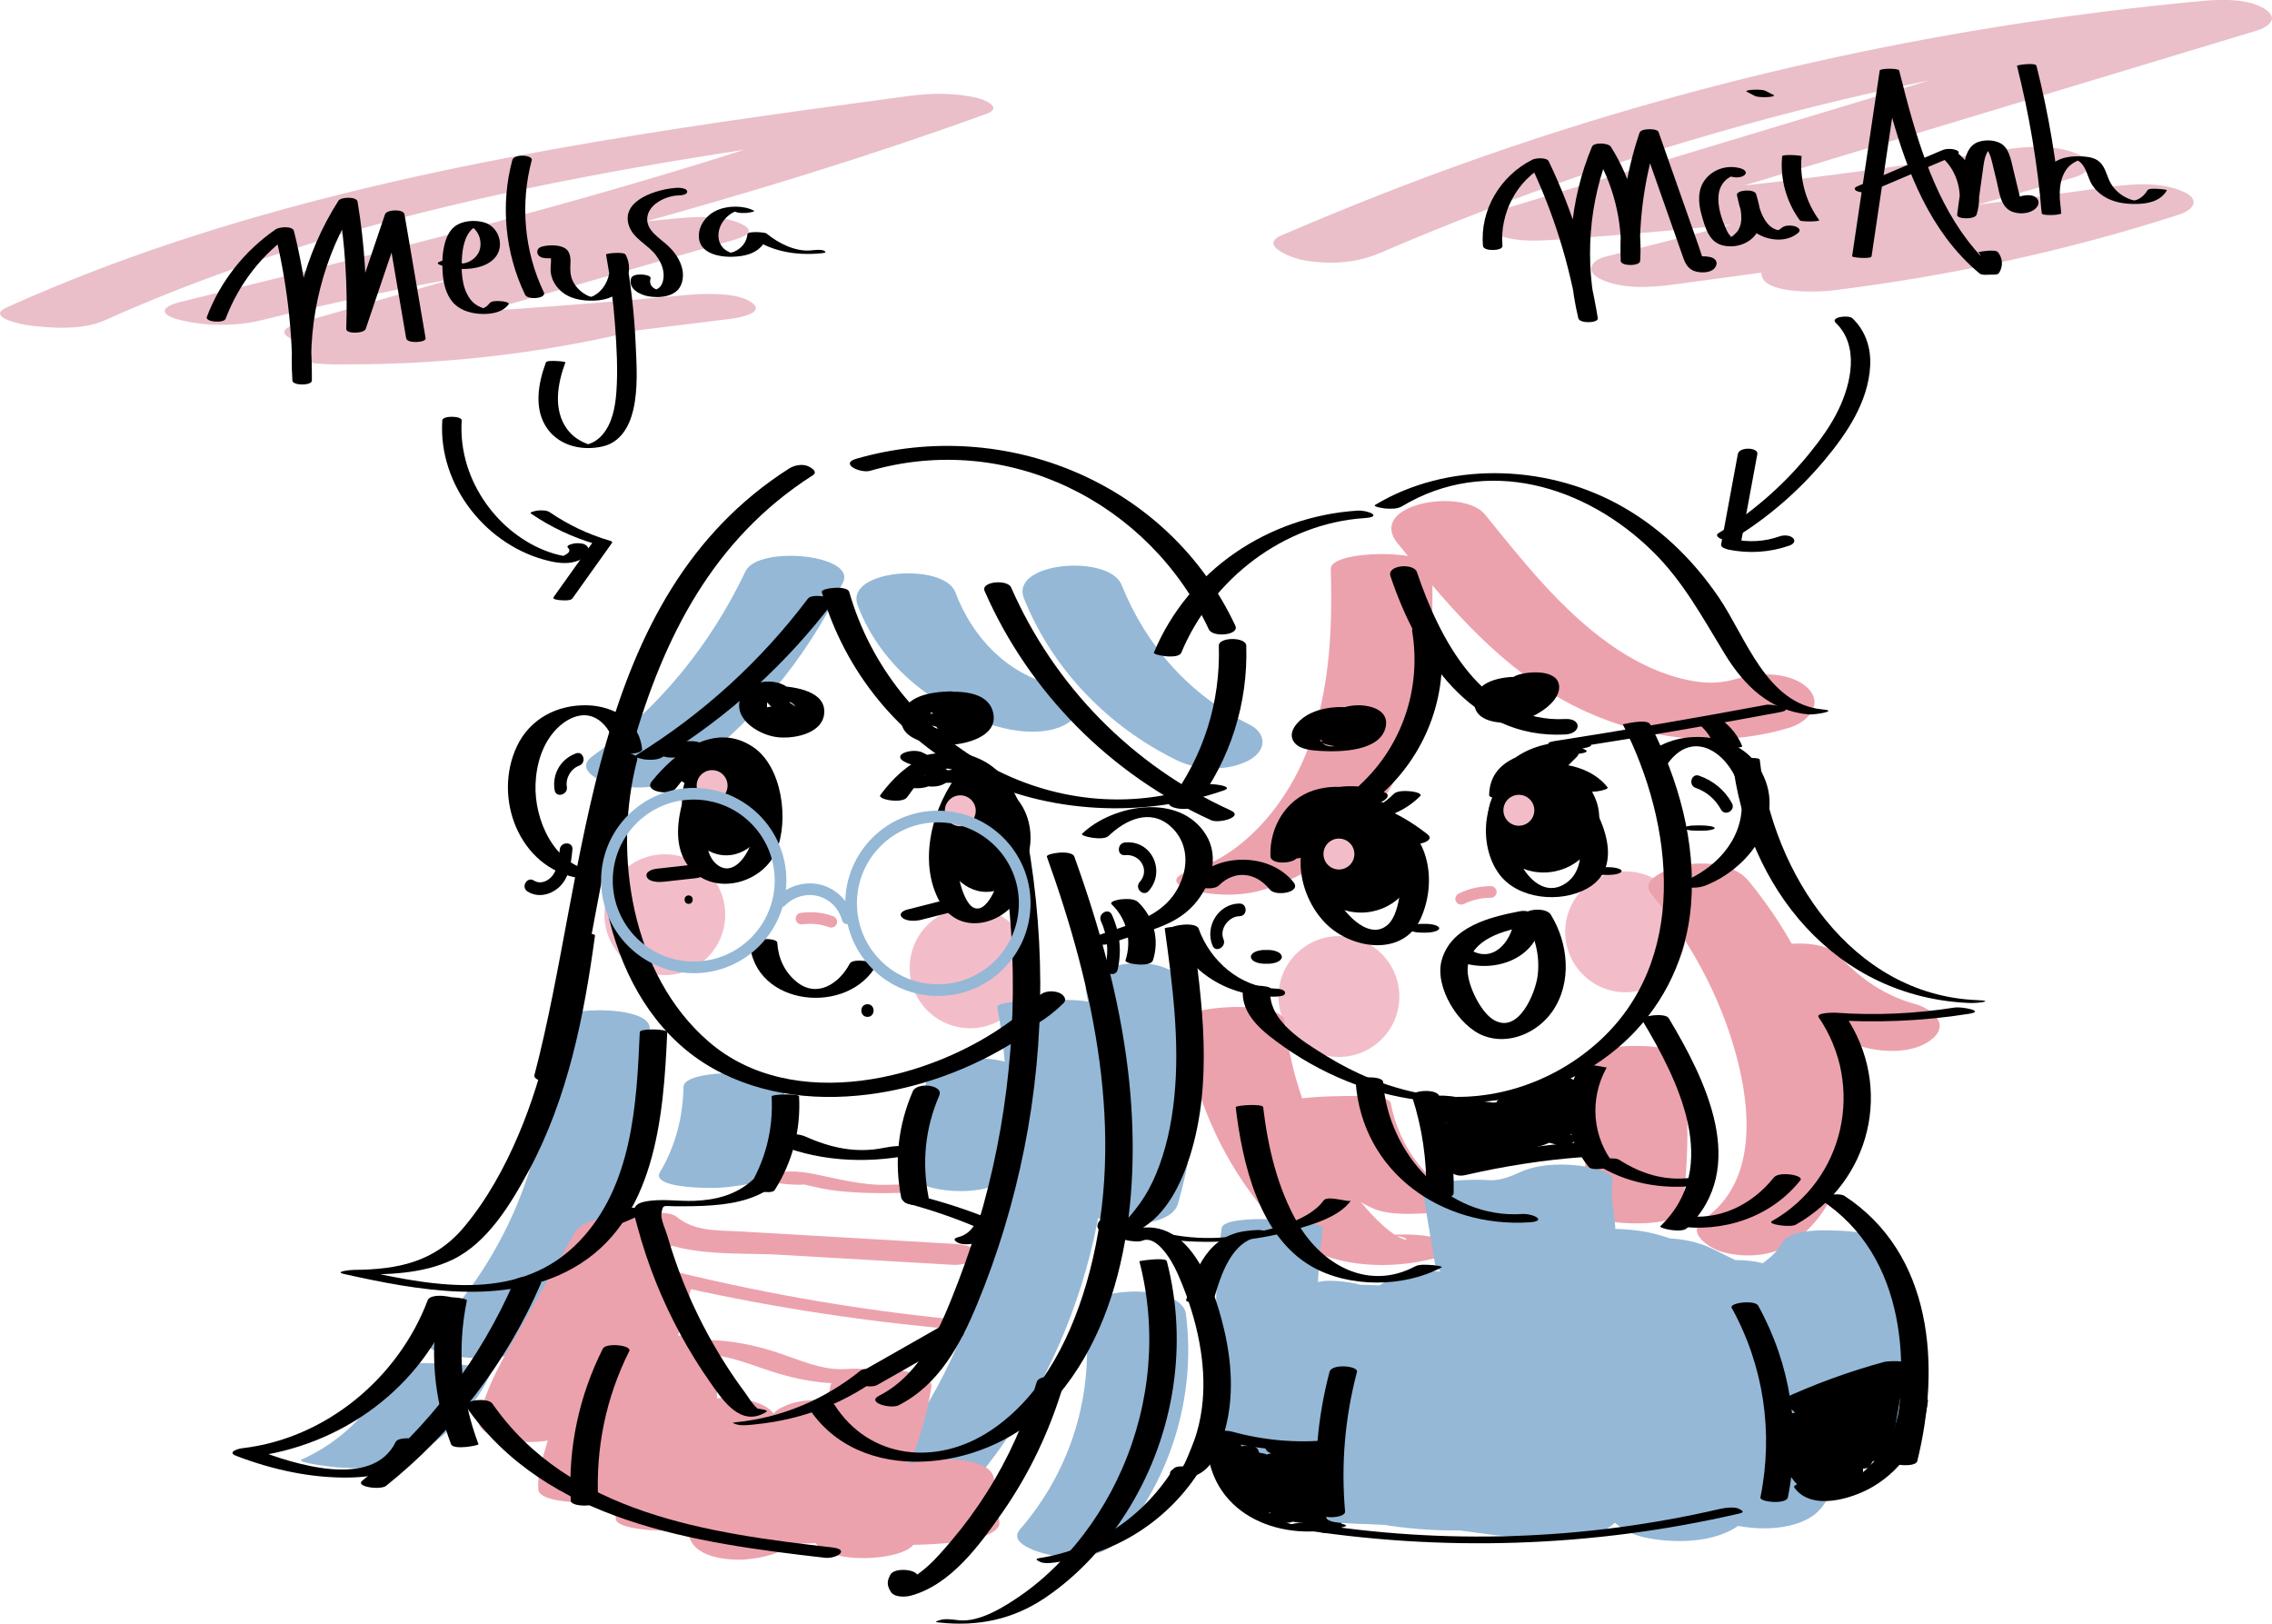 <?xml version="1.0" encoding="UTF-8"?><svg id="Layer_2" xmlns="http://www.w3.org/2000/svg" viewBox="0 0 583.61 417.08"><defs><style>.cls-1{fill:none;stroke:#95b8d7;stroke-miterlimit:10;stroke-width:3px;}.cls-2{fill:#eca2ac;}.cls-3{fill:#eabfc9;}.cls-4{fill:#f2bdc9;}.cls-5{fill:#95b8d7;}</style></defs><g id="Layer_3"><g><path class="cls-3" d="M26.84,82.31C96.66,50.95,172.93,40.53,248.13,30.45l-19.84-4.6c-59.27,21.53-120.55,36.63-181.71,51.66l20.51,4.76c37.74-9.39,76.13-16.13,114.87-19.73l-14.11-5.62c-30.28,8.67-60.55,17.34-90.83,26-2.6,.74-6.19,2.11-2.27,4.08,4.64,2.32,11.4,1.75,16.37,1.55,30.93-1.27,61.82-3.36,92.64-6.25l-11.17-6.15c-30.2,3.72-60.4,7.44-90.6,11.17-1.8,.22-8.37,.92-6.66,3.8s11.32,2.47,13.98,2.47c22.71,.02,45.31-2.29,67.5-7.14,.66-.14,4.25-.93,4.25-2.38s-3.59-2.22-4.25-2.38c-6.45-1.57-14.03-1.41-20.51,0-15.48,3.38-31.18,5.18-46.99,5.17l7.32,6.27c30.2-3.72,60.4-7.44,90.6-11.17,1.75-.22,9.67-1.36,5.93-4.2s-12.87-2.35-17.11-1.95c-30.82,2.89-61.71,4.98-92.64,6.25l14.11,5.62c30.28-8.67,60.55-17.34,90.83-26,2.6-.74,6.19-2.11,2.27-4.08-4.49-2.25-11.55-1.99-16.37-1.55-43.04,3.99-85.71,11.02-127.66,21.46-.66,.16-4.25,.92-4.25,2.38s3.59,2.22,4.25,2.38c6.33,1.54,14.16,1.56,20.51,0,62.69-15.41,125.5-30.96,186.25-53.02,4.32-1.57-.16-3.56-2.27-4.08-5.62-1.37-11.88-1.29-17.57-.53-61.42,8.23-123.18,16.73-182.43,35.53-16.76,5.32-33.22,11.53-49.26,18.74-5.54,2.49,3.29,4.33,5.2,4.6,5.92,.83,14.18,1.34,19.84-1.21h0Z"/><path class="cls-3" d="M354.17,65.12c69.51-29.96,143.67-49,219.04-56.03l-14.11-7.64c-57.89,17.49-115.77,34.98-173.66,52.48-3.19,.96-5.89,3.17-2.27,5.54,4.34,2.84,11.5,2.44,16.37,2.1,43.61-3.03,87.05-8.16,130.19-15.23l-17.57-7.18c-33.02,9.51-66.2,18.42-99.54,26.71-4.29,1.07-5.5,4.08-1.13,6,5.68,2.5,12.75,1.98,18.71,1.18,42.15-5.71,84.31-11.43,126.46-17.14l-17.57-7.18c-24.82,8-50.32,13.88-76.21,17.09-2.58,.32-12.31,1.07-10.13,5.62,1.97,4.1,14.63,3.59,17.84,3.19,30.23-3.75,60-10.09,89-19.45,4.05-1.31,5.73-3.98,1.13-6-5.68-2.5-12.75-1.98-18.71-1.18-42.15,5.71-84.31,11.43-126.46,17.14l17.57,7.18c33.34-8.29,66.53-17.19,99.54-26.71,4.16-1.2,5.63-4.03,1.13-6-5.58-2.45-12.86-2.14-18.71-1.18-40.85,6.7-81.97,11.44-123.26,14.31l14.11,7.64c57.89-17.49,115.77-34.98,173.66-52.48,3.19-.96,5.89-3.17,2.27-5.54-4.27-2.8-11.57-2.55-16.37-2.1-63.22,5.89-125.75,19.27-185.67,40.34-17.13,6.02-34.03,12.7-50.71,19.89-5.99,2.58,3.09,5.85,5.2,6.26,6.44,1.23,13.76,.98,19.84-1.64h0Z"/><g><circle class="cls-4" cx="343.93" cy="255.98" r="15.52"/><circle class="cls-4" cx="417.57" cy="239.37" r="15.52"/><circle class="cls-4" cx="249.19" cy="248.61" r="15.52"/><circle class="cls-4" cx="170.77" cy="234.96" r="15.52"/><path class="cls-5" d="M220.32,155.52c6.1,16.15,20.93,27.59,37.51,31.52,5.47,1.3,13.23,1.73,17.79-2.28s-.74-7.77-4.66-8.7c-12.29-2.92-21.17-12.31-25.56-23.92-2.93-7.76-28.59-5.94-25.07,3.38h0Z"/><path class="cls-5" d="M191.49,146.76c-8.96,18.91-22.26,35.2-39.25,47.45-4.67,3.37,1.53,6.45,4.66,7.22,5.22,1.28,13.16,1.45,17.79-1.89,17.9-12.91,32.41-30.01,41.87-49.97,3.4-7.17-21.88-9.54-25.07-2.81h0Z"/><path class="cls-5" d="M263.04,153.75c7.34,18.28,21.69,32.98,39.33,41.58,5.4,2.63,13.01,2.82,18.38,0,4.59-2.41,4.88-6.94,0-9.32-15.16-7.39-26.38-20.17-32.64-35.76-3.21-7.99-28.87-5.95-25.07,3.51h0Z"/><path class="cls-5" d="M256.17,258.7c7.97,42.6-3.62,87.58-31.18,121.02-.43,.52,11.98,1.81,13,1.81,3.07,0,10.75,.91,13-1.81,27.56-33.44,39.15-78.43,31.18-121.02-.43-2.32-11.31-1.81-13-1.81-1.04,0-13.31,.18-13,1.81h0Z"/><path class="cls-5" d="M140.87,263.91c1.31,29.75-9.91,58.7-30.99,79.75-3.26,3.26,7.9,4.89,9.08,4.99,4.54,.4,12.39,.76,15.99-2.84,21.46-21.43,33.25-51.6,31.92-81.91-.27-6.06-26.25-5.64-26,0h0Z"/><path class="cls-5" d="M175.58,279.14c-.15,7.77-2.05,15.25-6.05,21.95-1.98,3.32,7.45,3.83,9.08,3.94,3.32,.23,6.72,.17,10.02-.32,1.52-.23,5.12-.49,5.97-1.91,4.37-7.32,6.82-15.1,6.98-23.65,.08-4.5-25.91-4.85-26,0h0Z"/><path class="cls-5" d="M237.97,277.48c-1.43,7.62-2.86,15.24-4.3,22.86-1.24,6.58,24.43,8.36,26,0,1.43-7.62,2.86-15.24,4.3-22.86,1.24-6.58-24.43-8.36-26,0h0Z"/><path class="cls-5" d="M278.95,254.65c3.5,16.71,3.28,34.14-1.4,50.6-1.58,5.56,4.45,8.22,9.08,8.95,4.01,.63,14.46,.3,15.99-5.08,5.1-17.9,6.15-36.21,2.33-54.47-1.19-5.67-7.89-7.28-13-7.28-3.16,0-14.15,1.76-13,7.28h0Z"/><path class="cls-5" d="M278.63,337.56c2.61,20.15-3.34,39.96-16.64,55.32-3.54,4.09,7.08,6.57,9.08,6.81,5.11,.61,12.34,.35,15.99-3.87,13.76-15.9,20.26-37.41,17.57-58.27-1.07-8.24-26.92-7.15-26,0h0Z"/><path class="cls-5" d="M100.47,351.94c-4.68,10.32-12.61,18.29-22.94,22.96-1.83,.83,8.44,2,9.08,2.03,4.76,.17,11.47,.9,15.99-1.15,10.62-4.81,19.06-13.22,23.87-23.84,.46-1.01-12.06-1.65-13-1.65-2.14,0-11.85-.89-13,1.65h0Z"/><path class="cls-2" d="M359.04,139.6c12.05,14.89,24.58,29.96,41.43,39.64,17.88,10.28,39.46,13.69,59.32,7.64,4.36-1.33,8.8-5.88,4.66-10.04s-12.42-4.27-17.79-2.63-9.71,1.45-15.43-.08c-6.47-1.72-12.54-4.94-17.97-8.82-12.47-8.91-22.22-21.31-31.78-33.12-5.75-7.1-30.63-2.7-22.45,7.41h0Z"/><path class="cls-2" d="M341.83,146.13c.51,16.7-.35,33.99-7.21,49.48-5.37,12.12-15.6,24.11-28.65,28.05-.79,.24-3.81,1.01-3.81,2.47s3.02,2.25,3.81,2.47c5.5,1.55,12.87,1.67,18.38,0,15.33-4.64,27.18-14.99,34.46-29.21,8.4-16.44,9.58-35.12,9.03-53.26-.16-5.23-26.15-4.93-26,0h0Z"/><path class="cls-2" d="M424.16,229.62c10.03,12.19,17.81,26.4,21.89,41.7,3.77,14.09,5.18,32.47-8.36,41.85-4.94,3.42,1.42,7.49,4.66,8.41,5.67,1.61,12.84,1.22,17.79-2.2,15.22-10.54,16.37-29.91,12.33-46.41s-12.02-32.97-23.24-46.61c-3.66-4.45-10.62-5.01-15.99-4.29-2.25,.3-12.68,3.19-9.08,7.56h0Z"/><path class="cls-2" d="M406.29,272.37c1.61,12.73,1.54,25.48-.19,38.19-.54,3.97,25.21,5.82,26,0,1.73-12.71,1.8-25.46,.19-38.19-.72-5.68-26.52-4.15-26,0h0Z"/><path class="cls-2" d="M303.97,262.26c1.86,15.85,7.75,31.05,17.17,43.96,4.61,6.32,9.96,12.53,17.32,15.65,10.22,4.33,23.31,3.8,33.6,.29,5.42-1.85-3.26-4.32-4.66-4.54-5.82-.9-12.18-.72-17.79,1.19,11.42-3.89,14.5,1.82,9.07-1.41-1.19-.7-2.26-1.56-3.3-2.47-2.05-1.8-3.89-3.85-5.64-5.95-3.75-4.48-7.06-9.35-9.83-14.49-5.38-9.99-8.62-20.99-9.94-32.23-.65-5.49-26.48-4.05-26,0h0Z"/><path class="cls-2" d="M331.22,283.33c2.3,11.94,10.25,21.93,21.29,27,4.54,2.08,11.14,1.42,15.99,1.23,2.5-.1,5.38-.02,7.77-.81,.4-.13,2.75-.7,1.31-1.36-10.76-4.94-18.12-14.46-20.36-26.06-.44-2.28-11.33-1.76-13-1.76-1.02,0-13.3,.19-13,1.76h0Z"/><path class="cls-2" d="M449.75,251.79c7.74,8.48,17.98,14.18,29.01,17.2,5.37,1.47,13.34,1.66,17.79-2.31s-.79-7.73-4.66-8.79c-7.85-2.15-14.22-6.6-19.68-12.59s-30.46-2.29-22.45,6.49h0Z"/><path class="cls-2" d="M147.65,316.63c-4.69,8.22-9.37,16.44-14.06,24.66-4.28,7.51-8.72,14.82-10.58,23.38-1.44,6.66,24.14,8.6,26,0,1.72-7.95,6.6-15.03,10.58-22.01,4.37-7.67,8.75-15.34,13.12-23.02,4.03-7.07-21.09-9.99-25.07-3.01h0Z"/><path class="cls-2" d="M152.02,329.29l-7.48,26.97-3.61,13.02c-1.21,4.36-2.99,8.81-2.65,13.39,.36,4.83,26.29,3.9,26,0-.32-4.29,1.26-8.37,2.39-12.46,1.29-4.65,2.58-9.3,3.87-13.95l7.48-26.97c.62-2.24-24.36-5.9-26,0h0Z"/><path class="cls-2" d="M158.17,346.06v44.05c0,4.08,26,4.17,26,0v-44.05c0-4.08-26-4.17-26,0h0Z"/><path class="cls-2" d="M173.54,365.54c.14,9.79,1.29,19.41,3.47,28.95,1.19,5.23,8.5,6.16,13,6.16,2.53,0,14.13-1.2,13-6.16-2.18-9.54-3.33-19.17-3.47-28.95-.12-8.63-26.12-8.6-26,0h0Z"/><path class="cls-2" d="M191.86,368.95c-.24,8.6,.56,17.06,2.4,25.46,.57,2.59,11.11,2.06,13,2.06,1.05,0,13.4-.24,13-2.06-1.84-8.41-2.64-16.86-2.4-25.46,.08-2.79-25.91-3.3-26,0h0Z"/><path class="cls-2" d="M206.46,371.47c-.32,8.05,.52,15.91,2.54,23.72s27.44,5.56,26,0c-2.01-7.8-2.86-15.66-2.54-23.72,.27-6.93-25.71-7.42-26,0h0Z"/><path class="cls-2" d="M220.16,379.94c.05,5.21,.77,10.29,2.18,15.31,.24,.86,3.58,1.09,3.81,1.11,3.01,.39,6.16,.48,9.19,.46,.94,0,13.33-.41,13-1.58-1.41-5.02-2.13-10.1-2.18-15.31-.02-2.38-26.02-2.31-26,0h0Z"/><path class="cls-2" d="M229.34,379.94l1.37,11.05c.58,4.7,9.56,5.17,13,5.11,3.04-.05,6.38-.24,9.19-1.5,1.34-.6,4.04-1.73,3.81-3.61l-1.37-11.05c-.58-4.7-9.56-5.17-13-5.11-3.04,.05-6.38,.24-9.19,1.5-1.34,.6-4.04,1.73-3.81,3.61h0Z"/><path class="cls-2" d="M213.26,356.23c-1.04,6.61-2.76,13.06-5.38,19.22-1.79,4.21,6.46,5.13,9.08,5.34,3.33,.26,6.73,.23,10.02-.44,1.6-.32,5.26-.92,5.97-2.59,2.97-6.96,5.13-14.04,6.31-21.53,.81-5.17-24.9-7.01-26,0h0Z"/><path class="cls-2" d="M197.99,364.69l-1.76,8.46c-.35,1.71,2.85,3.22,3.81,3.62,2.73,1.13,6.28,1.55,9.19,1.5s6.38-.24,9.19-1.5c1.73-.77,3.39-1.6,3.81-3.62l1.76-8.46c.35-1.71-2.85-3.22-3.81-3.62-2.73-1.13-6.28-1.55-9.19-1.5s-6.38,.24-9.19,1.5c-1.73,.77-3.39,1.6-3.81,3.62h0Z"/><path class="cls-5" d="M390.47,377.66c2.22-16.59-1.36-34.7,6.39-50.19l-25.54-1.13c.77,14.87,2.55,29.73,5.43,44.34,1.14,5.78,1.5,13.78,5.18,18.64,4.86,6.43,15.17,6.62,22.36,5.85s12.78-3.49,14.09-10.93,1.59-14.28,1.53-21.46-.58-14.85-.87-22.27c-.24-6.23-1.62-13.42,4.59-17.17-8.08-.71-16.15-1.43-24.23-2.14,.72,1.84,1.4,3.68,1.77,5.63,.22,1.18,0,1.64,.1,1.54l3.34-1.87-.23,.1,9.19-1.24c4.47-.89,8.15-.07,11.05,2.45-.23-.21-.44-.44-.63-.68-.08-.23-.79-1.43-.72-1.19-.51-1.68-.14-2.32,.35-2.59-8.08-.71-16.15-1.43-24.23-2.14,6.14,15.96,3.93,33.06,6.79,49.61,1.87,10.82,4.86,22,17.09,24.28,7.94,1.49,19.27,1.25,25.37-4.95,3.73-3.8,4.72-9.88,5.12-14.96,1.17-14.99-.06-30.2-3.84-44.74l-25.54,1.13c5.56,11.11,3.46,23.88,4.63,35.82,.77,7.95,3.29,19.73,11.59,22.94,7.07,2.73,17.95,3.5,24.58-.64,5.2-3.25,6.27-10.12,7.63-15.63,3.29-13.26,4.09-26.92,4.54-40.52,.19-5.85-25.77-6.34-26,0-.5,13.86,2.15,27.08,7.43,39.86,1.24,3.01,10.18,3.11,12.54,3.11,3.15,0,10.63,.06,12.54-3.11,5.69-9.45,8.4-20.08,7.53-31.1-.48-6.14-23.1-5.71-25.54-1.13-5.25,9.88-5.53,20.22-1.1,30.44,2.06,4.74,25.57,4.72,25.54-1.13-.11-17.01-2.42-33.81-6.91-50.21-1.04-3.82-8.29-4.04-11.27-4.16-3.35-.14-12.21-.54-14.26,3.04-1.82,3.17-3.83,4.39-6.62,6.47-1.43,1.07-1.64,.12-.04,.28,2.56,.26-1.31-.64-1.3-.64-3.68-1.14-6.91-2.99-10.35-4.64-5.93-2.84-13.5-3.1-19.87-1.83-3.43,.68-9.57,2.88-7.38,7.49,1.78,3.75,7.22,5.13,10.87,5.96,10.44,2.38,21.23,1.41,31.51-1.19,3.89-.98,4.91-3.8,1.02-5.57-4.85-2.2-11.68-2.16-16.77-1.09,6.22-1.3,7.44,1.1,2.67-.84-1.68-.68-3.31-1.52-4.96-2.28-4.22-1.93-8.45-3.72-13.01-4.68-3.14-.66-6.4-.9-9.6-.94-2.21-.03-6.12-.58-8.23,.35,5.47-2.42,6,3.35,3.98-.84-.24-.5-1.06-2.59-.38-3.07,1.04-.72,2.49-1.88,1.31-3.27-6.68-7.83-22.47-6.75-31.12-3.47s-10.32,10.89-11,19.09h26c-.97-5.74-1.94-11.48-2.9-17.22l-16.46,4.09c12.74,1.39,25.65-.25,37.26-5.75-8.08-.71-16.15-1.43-24.23-2.14-1.04,6.71,1.95,13.05-.42,19.65l1.77-2.14c-3.46,1.66-7.07,2.91-10.71,4.1-1.58,.52-3.17,1-4.74,1.54-3.15,1.08-9.34,2.11-.04,1.71,11.23-.48,.36-1.36-2.02-1.58-3.33-.31-6.73-.18-10.02,.43-3.8,.7-6.73,1.96-9.59,4.54-3.51,3.17,7.99,5.11,9.08,5.22,4.88,.45,12.07,.59,15.99-2.96,1.45-1.17,.67-1-2.36,.53h-13.12c7.91,1.82,15.69,2.69,23.8,.47,5.71-1.56,11.51-3.8,17.08-5.86,2.78-1.03,5.75-2.05,8.34-3.5s3.22-3.61,3.56-6.44c.64-5.29-1.43-10.4-.6-15.72,.48-3.06-8.14-3.96-9.54-4.09-4.87-.45-10.21-.17-14.68,1.95-2.86,1.35-5.58,2.1-7.9,1.85-1.5-.16-17.24-.55-16.46,4.09,.97,5.74,1.94,11.48,2.9,17.22,1.04,6.19,25.48,6.21,26,0,.26-3.06,.4-6.5,1.59-9.38,.58-1.41,1.37-2.27,2.23-3.48,3.47-4.9-16.34-4.7-12.76-.51l1.31-3.27c-4.71,3.28-4.47,8.26-.14,11.99,5.97,5.15,18.48,5.92,25.9,4.37,2.45-.09,2.14-.2-.92-.33-2.97-.45-3.35-.37-1.13,.23,1.14,.54,2.37,.95,3.53,1.47,3.45,1.57,6.86,3.28,10.44,4.53,8.7,3.02,18.43,3.52,27.42,1.63l-15.75-6.66c-2.38,.6-1.5-.09-.79,.06,4.56,.95,1.77-.41,1.96-.53l-11.23,2.1,1.01-.03-9.19-1.24c4.84,1.52,9.31,4.58,14.27,6.09,6.56,2,13.36,2.98,20.22,2.86,10.9-.19,24.48-2.66,30.39-12.96l-25.54-1.13c4.48,16.4,6.79,33.21,6.91,50.21l25.54-1.13c-3.57-8.22-3.09-18.05,1.1-25.93l-25.54-1.13c.8,10.21-1.31,20.05-6.6,28.85h25.07c-4.92-11.91-6.96-24.77-6.5-37.61h-26c-.3,8.99-.72,17.99-1.95,26.9-.59,4.27-1.36,8.52-2.36,12.71-.58,2.44-1.19,4.91-2,7.28-.34,1.29-.82,2.52-1.45,3.7-1.21,1.04-1.19,1.35,.05,.95l12.65-1.09c6.86,.53,4.97,2.47,2.89-1.3-.99-1.8-1.5-3.84-2.08-5.8-1.41-4.81-2.19-9.33-2.41-14.38-.49-11.49,.05-22.62-5.24-33.18-2.51-5.01-26.74-3.53-25.54,1.13,3.24,12.49,4.27,24.96,4.08,37.83-.06,4.31-.12,8.69-1.09,12.91-.54,2.34-1.46,3.92-2.65,5.93l-.69,.76c-2.3,1.83,.18,1.96,7.43,.39,13.89,.24,8.32,2.01,6.77-1.01-4.29-8.39-6-16.74-6.74-26.25-1.06-13.46-.71-27.02-5.63-39.82-1.27-3.3-6.54-3.81-9.54-4.09-4.64-.43-10.51-.41-14.68,1.95-5.64,3.19-4.76,9.66,.63,12.61,3.39,1.86,8.02,2.17,11.77,2.15,3.41-.02,10.29,0,12.77-3.21,2.11-2.73,.12-6.68-.95-9.42-2.56-6.59-19.5-5-24.23-2.14-4.47,2.7-7.95,6.63-8.34,12.02-.49,6.76,.41,13.83,.72,20.6s.54,13.59,.18,20.38c-.24,4.55,.37,14.37-4.12,16.88l7.77-1.95,10.42,1.03-.8-.95c-.44-1.11-1.02-1.78-1.38-2.95-.76-2.48-1.14-5.16-1.68-7.7-1.2-5.64-2.26-11.3-3.12-17-1.65-10.99-2.92-21.97-3.5-33.07-.32-6.06-23.23-5.75-25.54-1.13-8.29,16.57-4.94,34.72-7.32,52.44-.69,5.19,25.09,6.81,26,0h0Z"/><path class="cls-5" d="M313.8,315.47c-1.79,13.05-1.76,26.17-.9,39.29,.43,6.47,1.03,12.93,1.64,19.38,.45,4.71,1.95,9.43,5.74,12.5,2.52,2.04,9.63,1.52,12.54,1.52,3.91,0,8.94,.27,12.54-1.52,3.26-1.63,2.57-3.63,2.9-7.22,.47-5.06,1.16-10.09,1.9-15.11,1.48-10.07,3.15-20.11,4.01-30.27h-26c3.33,18.42,6.67,36.84,10,55.26,.35,1.95,8.53,1.96,9.54,2,4.86,.22,9.92,.17,14.68-.95,7.85-1.85,8.42-9.52,9.04-16.34,.21-2.31-25.65-3.79-26,0-.38,4.11-.32,13.03-5.49,14.25l24.23,1.05c-3.33-18.42-6.67-36.84-10-55.26-.62-3.42-25.75-3.01-26,0-.8,9.52-2.32,18.94-3.72,28.38-.66,4.4-1.29,8.8-1.79,13.23-.27,2.41-.12,5.22-.71,7.56-.48,1.9,.09,1.46-1.66,2.34h25.07c-4.22-3.41-4.63-9.34-5.09-14.33-.57-6.12-1.12-12.23-1.49-18.37-.75-12.48-.68-24.96,1.02-37.37,.27-1.94-25.44-4.09-26,0h0Z"/><path class="cls-2" d="M179.62,347.92c7.24-.28,14.09,3.14,20.93,5.09s13.2,2.76,20.05,2.19c1.26-.1,4.81-.37,4.19-2.26-.55-1.68-6.29-1.37-7.38-1.28-6.49,.54-13.2-2.9-19.3-4.73s-12.18-2.92-18.49-2.68c-1.1,.04-6-.01-6,1.83s5.14,1.87,6,1.83h0Z"/><path class="cls-2" d="M167,328.76c23.52,5.65,47.4,9.66,71.47,12.06,2,.2,6.53,.93,8.21-.41,1.56-1.24-.73-1.41-2.15-1.55-23.27-2.32-46.31-6.24-69.04-11.71-2.43-.58-6.09-.81-8.49,0-1.79,.61-2.34,1.04,0,1.61h0Z"/><path class="cls-2" d="M163.45,315.29c9.49,7.99,25.11,6.34,36.68,7.02,14.92,.87,29.85,1.73,44.77,2.6,1.57,.09,6-.42,6-2.7s-4.56-2.61-6-2.7c-12.33-.72-24.66-1.43-36.98-2.15-5.84-.34-11.68-.68-17.52-1.02s-11.99,.09-16.59-3.78c-2.64-2.23-14.14-.46-10.36,2.72h0Z"/><path class="cls-2" d="M197.6,302.78l-.1,.29,10.24-.76-.49-.1,1.76,.76,.36-.53-8.81,.64c4.75,.65,9.41,2.25,14.26,2.8,5.45,.61,10.91,.7,16.38,.55,.97-.03,4.51-.02,4.19-1.33-.27-1.12-6.74-.77-7.38-.75-6.71,.17-12.74-1.57-19.23-2.84-3.57-.7-8.42-1.11-11.69,.75l-.21,.29c.36,1.04,1.4,1.08,2.39,1.27,1.57,.31,9.56,1.3,10.24-.76l.1-.29c.13-.38-11.17-2.49-12,0h0Z"/><path d="M366.33,283.39l-.32,.28,5.11-.32c-.81,1.46-.32,2,1.48,1.61,.9,.12,1.79,.25,2.68,.4,1.79,.28,3.56,.59,5.36,.82,3.05,.39,6.13,.63,9.2,.33,5.46-.54,10.26-2.44,13.87-6.65,1.51-1.76-4.53-2.1-5.44-1.55-2.91,1.76-5.83,3.52-8.74,5.29-2.4,1.45,.75,2.79,2.3,2.71,3.91-.2,7.44-.99,10.92-2.8,3.1-1.61-1.93-2.76-3.17-2.66-5.65,.45-10.98,1.74-16.26,3.78-2.86,1.1,1.16,2.67,2.3,2.71l5.08,.19c3.91,.14,3.89-3.03,0-3.18-4.59-.18-9.01,.27-13.5,1.2-.68,.14-2.04,.9-1.5,1.8,2.12,3.46,5.85,5.89,9.99,4.09,3.41-1.48,3.32-4.96-.33-6.01-3.84-1.1-10.28-.41-13.22,2.5s-1.97,7.03,2.06,8.12c2.5,.68,6.95,.32,7.74-2.71,1.06-4.09-4.95-6.91-8.2-5.72s-2.76,4.57,.47,5.43c4.2,1.12,7.99-1.34,7.4-5.78-.22-1.66-2.98-1.62-4.12-1.53-3.84,.3-8.66,4.23-5.1,8.16,2.73,3.02,8.86,2.49,11.45-.3,1.25-1.35-.78-2.22-1.94-2.34-3.78-.39-6.99,.32-9.4,3.41-.89,1.14,1.73,1.89,2.27,1.96,4.41,.57,8.43,.03,12.45-1.94,2.14-1.05,0-2.54-1.44-2.66-5.98-.5-11.33,.66-16.31,4.09-1.27,.88,.39,1.93,1.17,2.18,8.19,2.56,15.61-2.11,23.53-3.55,4.38-.79,12.38-4.8,7.12-9.98-1.17-1.15-3.78-.93-5.11-.32-2.29,1.05-4.17,2.34-5.93,4.18-1.32,1.38,.86,2.15,1.94,2.34,2.62,.45,4.93,.15,6.93-1.69,1.05-.96-.16-1.93-1.17-2.18-5.27-1.28-10.76-.5-14.52,3.71-1.52,1.7,1.63,2.38,2.81,2.39,5.09,.07,10.13-.24,15.17-.91,.94-.13,2.17-.48,2.39-1.53,.78-3.81,4.76-12.15-.52-13.78-1.71-.52-3.87-.16-5.47,.5-3.93,1.63-6.89,3.89-11.32,4.5-3.62,.5-2.2,3.26,.87,3.12,2.12-.1,4.24-.19,6.36-.29l-1.64-2.96c-6.5,1.5-13.1,2.04-19.75,1.57-1.17-.08-5.45,.33-3.68,2.34,8.1,9.16,21,4.85,31.27,8.35,2.24,.77,7.3-1.38,3.29-2.75-9.23-3.15-21.91,.73-28.93-7.21l-3.68,2.34c8.41,.6,16.54,0,24.77-1.89,3.35-.77,.39-3.05-1.64-2.96s-4.24,.19-6.36,.29l.87,3.12c2-.27,3.96-.62,5.88-1.24,1.79-.57,3.66-1.99,5.42-2.4,.73-.23,.69-.54-.11-.94l-.71,3.43c-.47,2.29-.94,4.57-1.41,6.86l2.39-1.53c-4.48,.59-8.92,.85-13.44,.8l2.81,2.39c1.44-1.61,3.16-3.17,5.61-2.57l-1.17-2.18,.42,.23,1.94,2.34c1.47-1.53,2.97-2.64,4.91-3.53l-5.11-.32c4.37,4.3-6.02,5.61-8.54,6.29-4.12,1.11-8.83,4.25-13.21,2.88l1.17,2.18c2.73-1.88,5.6-2.91,8.96-2.63l-1.44-2.66c-1.87,1.13-3.91,1.5-6.11,1.12l2.27,1.96,1.4-1.19-1.94-2.34c.08-.09-1.12-3.03,1-3.19l-4.12-1.53c.25,.96,.21,1.92-.11,2.87l3.17,.41,.04-.75-2.81,.79h.78c-.94-.27-1.87-.54-2.81-.8,.65,.66,1.4,1.16,2.25,1.5,1.25,1.14,1.85,.7,1.82-1.33,1.38-1.88,6.13-.9,4.57-3.45l-1.5,1.8c3.39-.7,6.76-.9,10.21-.76v-3.18l-5.08-.19,2.3,2.71c4.35-1.68,8.75-2.6,13.39-2.96l-3.17-2.66c-2.06,1.07-3.95,1.75-6.32,1.87l2.3,2.71c2.91-1.76,5.83-3.52,8.74-5.29l-5.44-1.55c-5.27,6.14-13.42,4.36-20.42,3.28-3.69-.57-8.41-1.88-11.63,.6-.27,.2-.42,.47-.44,.8,.25,1.09,.58,1.41,1.58,1.91,1.36,.68,3.9,.76,5.11-.32l.32-.28c2.12-1.88-4.1-2.96-5.62-1.61h0Z"/><path d="M341.46,369.9c-8.63,.86-17,.06-25.36-2.24-.85-.23-5.48-.38-4.78,1.34,2.67,6.5,5.6,12.86,8.81,19.1,.63,1.23,6.4,1.36,6.39-.31-.02-5.48-1.17-10.53-3.42-15.51-.63-1.4-6.75-.98-6.39,.31,1.33,4.87,3.34,9.27,6.21,13.44,.75,1.09,6.37,1.47,6.39-.31,.06-4.29-1.05-8.07-3.36-11.67-.72-1.13-6.39-1.44-6.39,.31-.01,5.03,1.81,9.25,5.52,12.67,.98,.9,6.09,1.68,6.39-.31,.64-4.18,.52-8.05-.39-12.19-.37-1.67-6.4-1.74-6.51,0-.34,5.31,.34,10.34,2.07,15.36,.55,1.59,6.24,1.84,6.51,0,.56-3.79,.71-7.47,.45-11.3-.12-1.73-6.56-1.65-6.51,0,.09,2.97,.18,5.93,.27,8.9,.05,1.64,5.86,1.63,6.39,.31,1.46-3.61,2.03-7.07,1.63-10.96-.17-1.7-6.36-1.71-6.51,0-.37,4.36-.09,8.45,.87,12.72,.38,1.71,6.17,1.74,6.51,0,.89-4.61,1.13-9.13,.73-13.81-.15-1.73-6.55-1.65-6.51,0,.07,3.03,.14,6.06,.21,9.09,.04,1.91,5.56,1.25,6.39,.31,4.69-5.26-.34-10.18-5.98-10.58l2.27,1.45c-.61,1.26,.54,5.33,.73,7.17,.29,2.77,.57,5.54,.86,8.31l6.39-.31c-2.45-4.37-8.66-4.87-12.89-3.02-1.07,.47-1.24,1.2,0,1.67,2.81,1.08,5.46,1.48,8.47,1.39,.45-.01,3.5-.15,3.25-1.18-.69-2.84-1.37-5.68-2.06-8.52-.53-2.21-.71-5.46-1.84-7.43-.59-1.02-4.87-2.66-4.85-2.55l-1.61,1.02c4.27-.74,7.28,6.68,7.86,9.48,.71,3.45,.51,7.03,.34,10.52-.08,1.61,6.42,1.76,6.51,0,.32-6.53,.53-13.97-4.66-18.8-3.72-3.46-8.49-4.09-13.33-3.25-.37,.06-1.71,.39-1.61,1.02,.35,2.39,3.09,1.59,4.52,2.82,1.51,1.3,1.71,5.22,2.17,7.16,.69,2.84,1.37,5.68,2.06,8.52l3.25-1.18-3.86-.7v1.67c.99,.36,1.66,1.02,2.01,1.97,.66,1.19,6.56,1.31,6.39-.31-.5-4.81,.52-15.22-4.64-17.91-2.75-1.44-8.24-1.29-9.74,1.81-.52,1.08,1.67,1.41,2.27,1.45,4.24,.31,3.24,5.65,1.43,7.68l6.39,.31c-.07-3.03-.14-6.06-.21-9.09h-6.51c.4,4.68,.16,9.2-.73,13.81h6.51c-.96-4.27-1.24-8.36-.87-12.72h-6.51c.37,3.64-.01,6.91-1.4,10.33l6.39,.31c-.09-2.97-.18-5.93-.27-8.9h-6.51c.26,3.82,.11,7.51-.45,11.3h6.51c-1.73-5.03-2.41-10.06-2.07-15.36h-6.51c.91,4.13,1.03,8,.39,12.19l6.39-.31c-3.55-3.26-5.3-7.2-5.29-12.04l-6.39,.31c2.23,3.48,3.18,6.94,3.12,11.04l6.39-.31c-2.73-3.97-4.7-8.15-5.97-12.81l-6.39,.31c2.17,4.81,3.17,9.62,3.19,14.88l6.39-.31c-3.21-6.25-6.14-12.61-8.81-19.1l-4.78,1.34c9.94,2.74,20.12,3.5,30.37,2.48,4.42-.44,.97-2.55-1.73-2.28h0Z"/><path d="M463.01,360.47c8.31-3.86,16.86-6.98,25.71-9.39l-5.56-.65c-1.69,5.23-2.62,10.49-2.84,15.98-.05,1.23,6.26,1.44,6.51,0,.68-3.91,1.37-7.81,2.05-11.72,.18-1.02-6.14-1.55-6.51,0-1.29,5.33-2.3,10.7-3.03,16.13-.15,1.09,6.21,1.52,6.51,0l2.62-13.49c.21-1.08-5.93-1.39-6.51,0-2.65,6.35-5.3,12.69-7.96,19.04-.28,.66,5.7,1.55,6.39,.24,3.12-5.88,4.56-12,4.26-18.66-.06-1.42-5.72-1.13-6.39-.24-4.02,5.31-6.61,11.18-7.81,17.74-.2,1.12,5.92,1.36,6.51,0,2.29-5.29,3.56-10.69,3.88-16.45,.07-1.3-6.01-1.32-6.51,0l-5.61,14.8c-.35,.92,5.62,1.18,6.39,.24,2.98-3.61,3.15-8,.5-11.86-.88-1.28-5.25-.87-6.28,0-4.15,3.55-5.58,8.76-3.69,13.92,.49,1.35,5.64,1.35,6.39,.24,3.09-4.54,5.59-15.32-2.63-15.12-7.1,.17-8.94,8.42-5.16,13.55,.69,.93,6.2,1.19,6.39-.24,.59-4.39-.36-8.26-2.78-11.93-.78-1.19-5.4-.98-6.28,0-3.48,3.9-3.94,8.93-1.31,13.44,.67,1.15,5.91,1.07,6.39-.24,1.59-4.3,.98-8.39-1.56-12.15-.79-1.17-5.78-1.07-6.39,.24-4.71,10,3.27,24.68,15.25,19.77,3.79-1.55,4.77-6.41,.5-8.01-3.07-1.15-8.06-.74-9.3,2.7-.18,.5,1.44,.76,1.61,.79,4.37,.91,8.8,.47,12.4-2.31l.12-.24c-2.37-5.91-16.71-5.68-14.46,1.96,1.79,6.1,17.01,4.04,13.14-2.83-1.62-2.87-6-3.46-8.96-2.65-3.4,.94-3.72,3.61-.38,4.83,9.91,3.62,15.56-10.42,16.85-17.74,.15-.87-2.99-.91-3.25-.92-5.43-.12-10.34,1.25-14.15,5.27-1.01,1.06,4.96,1.01,5.44,.9,4.36-1.02,8.18-2.87,11.68-5.66,.15-.16,.15-.33,0-.49-3.88-6.85-18.62,1.17-22.68,3.66-1.82,1.12,3.88,1.36,4.45,1.26,6.2-1.13,11.7-3.39,16.8-7.11,.74-.54-1.41-1.03-1.5-1.04-6.67-.88-13.19,.13-18.31,4.76-.98,.89,4.35,1.13,4.78,1.04,5.41-1.09,10.12-3.12,14.48-6.54,.71-.56-1.38-1.03-1.5-1.04-8.02-.97-15.82,.46-21.9,6.08-.97,.9,4.34,1.14,4.78,1.04,4.92-1.07,9.88-2.19,14.65-3.8,2.97-1.01,5.52-2.21,6.69-5.25,.43-1.12-5.66-.87-6.39-.24-4.71,3.99-10.17,6.47-16.36,6.87-.43,.03-2.82,.24-2.27,1.13,1.94,3.17,4.67,5.38,8.19,6.57,3.29,1.11,6.26,.32,9.5,.82,2.98,.46,1.27,3.67,4.41,4.51,1.68,.45,4.81,.54,5.88-1.02l-6.39-.24c-.33,1.04-1.77,1.29-2.39,2.22-.15,.16-.15,.33,0,.49,.89,1.16,2.65,1.1,3.99,1.06,.69-.02,3.05,.06,3.25-.92l.08-.36c.3-1.38-5.45-.75-6.06-.46-5.47,2.51-9.06-3.89-11.63-7.42-1.92-2.65-3.87-4.86-6.91-6.18-1.21-.53-3.19-.76-4.45-.33-.41,.14-2.53,.66-1.17,1.26,6.1,2.66,7.6,10.13,13.26,13.38,4.92,2.83,11.48,2.53,16.52,.21l-6.06-.46-.08,.36,3.25-.92-.54,.02,3.14,.68c.21,.27,2.14-2.06,2.32-2.62,.3-.97-5.69-1.26-6.39-.24l-.35,.51,4-.64-.75-.04,2.27,.64c-1.37-1.22-.35-3.24-2.05-4.46-1.07-.77-2.83-.9-4.1-.99-1.63-.12-3.21,.23-4.83,.21-4.41-.06-7.43-2.5-9.62-6.09l-2.27,1.13c7.81-.5,14.91-3.08,20.91-8.15l-6.39-.24c-2.06,5.38-13.26,6.41-18.11,7.47l4.78,1.04c3.31-3.05,7.66-5.55,12.34-4.98l-1.5-1.04c-3.45,2.71-7.16,4.56-11.49,5.44l4.78,1.04c2.35-2.13,5.36-4.11,8.74-3.66l-1.5-1.04c-4.2,3.06-8.68,5.08-13.81,6.01l4.45,1.26c1.49-.92,8.24-5.51,9.86-4.62s-8.75,4.8-9.09,4.88l5.44,.9c2.16-2.28,4.6-3.99,7.87-3.92l-3.25-.92c-.86,4.91-3.96,15.26-9.84,16.58h4.6c-.8-.23-1.13-1.95-2.32-1.03-.1,.07,1.05,2.59,.47,3.3s-.63-1.64-.61-2.23c.06-.44,.14-.87,.26-1.29,.47-1.71-.02-1.03-1.48,2.06l1.61,.79c-1.59-1.44-1.86-1.13-.81,.94,.14,1.54-.79,2.27-2.77,2.2-1.68-.4-2.86-4.25-3.2-5.45-1.07-3.81-1.38-8.54,.32-12.16l-6.39,.24c2.48,3.66,2.84,7.56,1.33,11.66l6.39-.24c-2.41-4.13-1.86-8.91,1.31-12.46h-6.28c2.38,3.62,3.12,7.2,2.55,11.44l6.39-.24c-1.39-1.89-2.08-4.05-1.74-6.41,.19-1.28,1.13-4.76,2.7-4.96l-4.78-.55c3.85,2.91,1.14,10.43-.94,13.48l6.39,.24c-1.82-4.97-.59-9.96,3.46-13.43h-6.28c2.43,3.54,2.24,7.56-.5,10.88l6.39,.24,5.61-14.8h-6.51c-.32,5.76-1.59,11.16-3.88,16.45h6.51c1.17-6.38,3.66-12.07,7.58-17.25l-6.39-.24c.29,6.45-.99,12.45-4.02,18.18l6.39,.24c2.65-6.35,5.3-12.69,7.96-19.04h-6.51l-2.62,13.49h6.51c.74-5.43,1.75-10.8,3.03-16.13h-6.51c-.68,3.91-1.37,7.81-2.05,11.72h6.51c.22-5.49,1.16-10.76,2.84-15.98,.38-1.19-5.02-.8-5.56-.65-9.19,2.5-18.09,5.75-26.72,9.76-1.33,.62,.76,1.13,1.17,1.26,1.23,.39,3.27,.22,4.45-.33h0Z"/><path class="cls-5" d="M347.96,340.99c.78,10.47,3.14,20.59,7.09,30.32,.91,2.23,11.67,2.52,12,0,1.36-10.41,1.03-20.78-.99-31.07-.49-2.49-12.08-2.13-12,0,.38,9.6,1.34,19.12,2.9,28.59,.43,2.62,10.41,1.92,11.79,.42,3.4-3.69,2.58-8.52,1.75-13.09-1.12-6.2-2.81-12.24-4.93-18.17-.82-2.3-10.6-2.4-11.79-.42-3.12,5.2-3.1,10.69,.05,15.86,1.17,1.93,10.36,1.84,11.57,0,3.44-5.24,4.37-12.49,.39-17.79-3.15-4.21-11.95-4.21-16.18-1.72-4.61,2.72-3.99,9.37-.01,12.39,4.45,3.38,12.44,3.02,17.44,1.33,3.92-1.32,10.45-6.86,6.45-11.39-3.18-3.6-12.73-2.68-16.05,.28-2.8,2.51-7.72,12.53-4.36,15.42s13.03,1.77,15.07-2.49c3.04-6.35-2.77-11.81-8.56-12.85-3.97-.72-8.15-.52-12.09,.33-2.07,.44-4.05,1.19-6.11,1.69-1.93,.46,.64-.21,.86-.33,.92-.51,2.82-1.84,3.55-1.69,2,.41,5.91,.71,7.74-.41,1.36-.83,1.75-1.62-.47-2.08-4.42-.91-8.84-1.82-13.26-2.74l-1.21,2.49c4.3-.67,8.52-.91,12.86-.64v-3.06c-2.2,.09-4.32-.26-6.46-.75l-4.24,2.71c7.14-.09,12.92,10.12,15.35,15.49,2.71,5.99,5.81,13.08,6.11,19.7,.24,5.45-1.49,9.86,5.33,11.04,2.35,.41,12.63,.62,10.6-4.16-1-2.34-11.19-2.52-12,0-1.72,5.36-.41,8.64,5.31,9.38,3.09,.4,10.81,.96,11.46-3.44h-12c-.18,2.73,1.16,4.31,3.55,5.44l.94-1.92c-.59,.19-2.76-1.17-3.62-1.42-1.91-.56-3.89-.83-5.89-.85-2.41-.02-7.39-.12-8.44,2.73-2.88,7.81,17.76,6.48,20.87,5.89,.75-.14,4.6-1.07,2.15-2.17-8.8-3.95-18.65-4.28-27.96-2.14-.94,.22-2.74,1.26-.94,1.92,8.12,2.98,16.57,3.92,25.18,3.1,3.1-.29,6.53-2.07,1.43-2.9-9.14-1.5-18.42-1.46-27.53,.25-1.72,.32-4.75,1.73-1.21,2.49,13.22,2.83,26.55,3.32,39.95,1.57,3.49-.46,3.5-2.29,0-2.74-10.77-1.38-21.58-2.14-32.44-2.25-2.77-.03-9.36,2.06-3.03,2.96,9.68,1.37,19.36,2.88,29.06,4.11,3.75,.48,16.56,1.72,15.25-5.18-.2-1.03-2.22-1.26-2.97-1.37-12.54-1.75-25.12-1.22-37.41,1.88-2.06,.52-1.9,1.14-.47,2.08,1.76,1.16,5.86,.74,7.74,.41,2.01-.35,3.77-.43,5.8-.22,1.32,.13,6.2,.48,7.08-.92s-.93-1.8-2.45-1.98c-10.15-1.18-20.29-1.46-30.49-.74-.72,.05-4.4,.22-4.4,1.53s3.69,1.5,4.4,1.53c10.83,.49,21.65,.98,32.48,1.47,5.33,.24,18.03,2.73,20.81-3.66,.36-.82-10.67-3.06-12,0,.41,.9,.13,1.18-.84,.82l-2.87-.13-3.82-.17c-3.5-.16-7.01-.32-10.51-.48-6.69-.3-13.37-.6-20.06-.91v3.06c7.1-.51,14.17-.41,21.24,.42l4.62-2.9c-5.04-.51-10.06-.34-15.04,.54l7.27,2.49c7.59-1.92,15.1-2.47,22.86-1.39l-2.97-1.37c.12,.65-.67,2.44-.59,2.59,3.71,.05,4.52-.05,2.43-.28l-1.94-.27c-2.91-.41-5.81-.82-8.72-1.23-5.81-.82-11.62-1.64-17.44-2.46l-3.03,2.96c8.83,.09,17.62,.69,26.38,1.82v-2.74c-8.52,1.12-17.01,.73-25.41-1.07l-1.21,2.49c5.23-.98,10.17-1.1,15.42-.25l1.43-2.9c-4.08,.39-7.78-.23-11.63-1.64l-.94,1.92c3.34-.77,6.08,.13,9.12,1.49l2.15-2.17c-2.07,.39-1.79-1.47-3.04-1.99-.06-.03-7.37-1.7-4.17,0,1.77,.94,3.99,1.33,5.94,1.6,4.29,.61,8.76,.32,12.89-.98,1.03-.32,2.65-1.12,.94-1.92s-2.02-2.17-1.91-3.83c.14-2.04-11.62-2.56-12,0l6.45-.41c-.17-.68-.19-1.37-.08-2.05,.09-1.2,.48-2.34,.85-3.47h-12c.42,.52,.48,1.08,.19,1.67l9.42,.32c-3.15-1.14-1.49-5.69-1.5-7.95-.01-3.11-.81-6.14-1.76-9.07-1.75-5.38-3.77-10.84-6.5-15.81-5.36-9.77-14.22-14.53-25.24-14.4-1.41,.02-9.21,1.56-4.24,2.71,6.03,1.39,11.96,1.81,18.13,1.57,.72-.03,4.4-.24,4.4-1.53s-3.69-1.49-4.4-1.53c-7.42-.46-14.76-.18-22.11,.96-1.76,.27-4.71,1.77-1.21,2.49,4.42,.91,8.84,1.82,13.26,2.74l7.27-2.49c-7.57-1.54-16.3-.72-22.27,4.55-.29,.28-.29,.56,0,.84,5.22,3.5,12.17,3.34,18.14,2.12,2.94-.6,5.66-2.82,7.7,.09,.81,1.16,1.3,2.59,1.42,3.99,.04,.53-.19,4.75-.78,4.83l8.21,.57c-1.37-.82,.71-5.94,1.07-6.96,.96-2.69,2.24-6.22,5.14-7.3l-6.78,.73c-1.79-.09-1.27,3.44-1.95,4.73-.37,.69-1.67,1.66-1.89,2.3-.85,.46-.66,.75,.56,.86,1.49,.7,1.45,.54-.12-.48-1.78-3.12-3.73-7.99,1.05-9.85l-5.18,.79,1.16-.03-5.18-.79c6.38,2.62,4.47,13.4,1.64,17.72h11.57c-2.7-4.42-2.72-9.73-.05-14.17l-11.79-.42c1.91,5.36,3.48,10.82,4.59,16.41,.89,4.48,2.47,10.27-.99,14.01l11.79,.42c-1.55-9.48-2.52-19-2.9-28.59h-12c2.02,10.3,2.36,20.67,.99,31.07h12c-3.95-9.73-6.31-19.85-7.09-30.32-.19-2.5-12.16-2.1-12,0h0Z"/><path d="M198.56,182.06c1.32,1.65,3.15,2.29,5.19,2.55,.88,.11,1.84,.1,2.71-.04,.16-.02,1.2-.15,.87-.48-1.77-1.8-3.77-3.29-6-4.48-.85-.45-2.08-.37-3-.32-.27,.01-2.04,.11-1.7,.56,1.32,1.76,2.97,3.14,4.94,4.13,.86,.44,2.06,.37,3,.32,.2-.01,2.11-.34,1.7-.56-1.09-.59-2.18-1.18-3.27-1.77-.66-.35-1.64-.33-2.35-.33-.5,0-2.01-.12-2.35,.33-1.25,1.67-.25,3.79,1.67,4.31,1.26,.34,3.59,.57,4.72-.27,.89-.67,1.15-1.86,.73-2.85-.24-.57-1.96-.45-2.44-.45-.17,0-2.58,.13-2.44,.45,.44,1.04,.16,2.15-.81,2.78l4.46-.11c-1.47-.36-2.06-2.43-1.17-3.61h-4.71c1.09,.59,2.18,1.18,3.27,1.77l4.71-.24c-1.97-.99-3.61-2.37-4.94-4.13l-4.71,.24c2.23,1.19,4.23,2.68,6,4.48l3.59-.51c-1.17-.15-2.25-1.13-2.95-2.01-.46-.57-2.37-.35-3-.32-.26,.01-2.05,.12-1.7,.56h0Z"/><path d="M246.12,182.68c-1.04,.52-1.99,.82-3.17,.81-.41,0-3.41,.37-2.11,1.22,2.61,1.71,5.83,1.96,8.84,1.37,.33-.06,1.53-.35,1.12-.92-2.03-2.83-6.08-3.37-9.26-2.56-.41,.1-1.09,.2-1.21,.7-.58,2.52-.03,4.41,2.7,4.87,1.67,.28,4.56,.31,5.17-1.67l-.09-.22c-2.7-2.89-7.01-3.53-10.75-2.66-.21,.05-1.64,.43-1.12,.92,2.49,2.34,7.44,3.36,10.32,1.06,1.12-.89,1.82-2.49,1.23-3.88s-2.3-1.85-3.72-1.94-3.36,.01-4.52,1.01-.93,1.97,.34,2.58c1.93,.93,7.71,.76,7.27-2.53-.17-1.28-5.02-1.01-4.88,0,.05,.38-.06,.6-.12,.94-.13,.68-1.55,.42,.59,.56,.93,.41,1.26,.22,1-.57l.23-.3-1.49-.19c.25,.17,.41,.39,.48,.67,.34,.77,.17,1.71-.31,2.39-.17,.24-.53,.74-.82,.81,.68-.16-.63-.82-.87-1.05l-1.12,.92c1.41-.33,2.07,.72,3.19,1.28l2.3,.28c-.28-.45-.4-.94-.38-1.46-.03-.61,.14-1.24,.28-1.82l-1.21,.7c.77-.2,1.71,1.05,2.09,1.59l1.12-.92c-.79,.16-1.54-.38-2.16-.78l-2.11,1.22c2.6,.04,5.05-.44,7.38-1.61,.98-.49-.47-1.02-.88-1.11-1.03-.23-2.37-.19-3.34,.29h0Z"/><path d="M198.68,183.3c.38-.29,.77-.54,1.21-.72,.14-.06,.29-.09,.42-.15,.49-.08,.36-.1-.36-.05-.73-.02-.85,0-.36,.05,.98,.14,2.41,.25,3.34-.18s-.56-.63-.88-.68c-2.68-.37-5.84-.23-8.08,1.46-.51,.38,1.6,.6,1.7,.61,.81,.05,2.29,.19,3-.34h0Z"/><path d="M347.4,185.25c-1.38-.75-3.43-.68-4.91-.32-1.04,.25-2.49,1.2-1.49,2.32,.91,1.02,3.11,.93,4.3,.86,1.31-.08,2.71-.28,3.33-1.55l-.09-.15c-1.4-1.64-3.81-1.81-5.83-1.69-1.3,.08-3.99,.3-3.53,2.18,.77,3.17,6.97,3.11,9.12,1.87,1.5-.87,1.66-2.69,.88-4.12-.97-1.8-2.87-2.46-4.8-2.6-4.13-.31-8.35,1.85-7.62,6.61,.04,.26,.55,.37,.71,.41,3.87,.89,8.97,.57,11.75-2.66s-5.48-3.27-6.99-2.93c-1.24,.28-2.55,.85-3.11,2.07-.78,1.69,1.17,2.28,2.53,2.56,3.23,.67,8.09,.29,9.34-3.36,.14-.4-1.7-.55-1.79-.55-4.52-.24-9.15,.84-11.79,4.83-.16,.25,.02,.32,.25,.44,3.52,1.87,9.32,1.59,12.11-1.47,.48-.53-1.61-.7-1.7-.7-1.9-.07-3.8-.14-5.7-.21-.21,0-3.6,.21-3,.7,2.29,1.9,7.15,1.91,9.37-.12,.53-.49-1.56-.69-1.7-.7-.77-.06-2.35-.19-3,.4s.71,.67,.05,.12l-3,.7c1.9,.07,3.8,.14,5.7,.21l-1.7-.7c-.45,.5-1.04,1.13-1.69,1.36-.73,.25-.76,.23-1.49-.16l.25,.44c1.13-1.71,3.51-4.14,5.79-4.03l-1.79-.55c-.21,.63-.51,1.15-1,1.6-.21,.19-.43,.36-.67,.51-.68,.24-.68,.32,.01,.24-1.2-.97-.38-1.61,.44-2.49,.2-.12,.4-.22,.62-.29-1.55-.24-1.94-.18-1.17,.19,.18,.13,.33,.28,.47,.45,.19,.47,.09,.85-.29,1.14-.52,.85-2.55,2.39-3.59,2.16l.71,.41c-.27-1.8,.22-3.77,1.68-4.96,.47-.38,1.7-.6,.17-.54s-.34,.22,.15,.68c.67,.64,1.13,1.53,1.15,2.46,0,.36-.03,.75-.18,1.08-.16,.36-.65,.63-.78,.91-.69,.37-.17,.37,1.54,0l-.39-.21c-.14-.3-.64-.52-.8-.87-.1-.22-.06-.66-.16-.81,.06-.38-.21-.49-.82-.33l.35,.3c-.32,.81,.05,1.03,1.11,.67,1.19,.31,1.51,.24,.95-.21l-.04-.53c.95-1.03,.16-1.18-2.36-.46,.89,.48,2.38,.35,3.34,.21,.42-.07,1.75-.31,.88-.78h0Z"/><path d="M391.73,177.48c-1.34-.55-2.99-.47-4.4-.33-1,.1-2.2,.39-2.51,1.51-.4,1.43,1.41,1.34,2.37,1.41,1.64,.11,3.44,.12,5.01-.41,1.04-.35,2.23-.92,1.42-2.14-.58-.87-1.66-1.15-2.64-1.27-1.59-.2-3.47-.26-5,.27-1.3,.45-2.21,1.49-3.08,2.51l.09,.09c1.28,.55,2.54,.87,3.94,.94,1.31,.06,3.11,.19,4.34-.42,.7-.35,1.23-1.15,1.15-1.95-.09-.88-.83-1.17-1.61-1.29-1.14-.17-5.09-.72-4.93,1.38,.06,.78,.68,.87,1.37,.95,1.29,.16,2.92,.21,4.17-.25l.09-.09c-.36-.7-1.51-.58-2.17-.61-.94-.03-2.52-.22-3.34,.42-1.92,1.5,2.18,1.79,2.82,1.79,.99,0,2.14,0,3.07-.39,.52-.21,2.02-1.09,1.6-1.88-.3-.57-1.58-.46-2.14-.49-.78-.03-2.75-.27-3.35,.44-.23,.27-.16,.84,.11,1.13,.41,.44,1.34,.46,1.89,.51,.88,.08,4.86,.55,4.61-1.21s-3.78-1.49-4.94-1.44c-2.37,.1-3.39,1.04-4.21,3.22,.08,.11,.19,.17,.33,.17,1.91,.39,3.91,.53,5.85,.25,1.03-.15,2.88-.86,2.36-2.3-.44-1.23-2.98-.95-3.91-.91-.74,.03-3.19,.1-2.71,1.43,.33,.92,4.88-.01,4.88,0-.09-.26-.04-.34,.02-.59,.04-.16,.45-.3,.17-.26l-2.96,.05,.25,.02-1.12-.21c.47,.19,.6,.61,.52,1.09-.05,.22-.13,.43-.26,.61-.8,.62-.43,.77,1.11,.46l.33,.17c.18-.47,.35-.95,.6-1.39,.29-.5,.89-.8,1.15-1.23-2.86-.51-3.76-.43-2.7,.23,.18,.17,.29,.37,.33,.61,.04,.32-.02,.67-.39,.73l2.11-.17c2.26-.02,1.42,.49,1.31-.43-.03-.26,0-.47,.3-.58l-3.59,.21,.2,.02-1.12-.21c.5,.47-.74,1.65-.96,1.67l3.34,.12c-.88-.17-.44-1.06,.11-1.26l-3,.24h.16c-.57-.07-1.14-.16-1.7-.24l.04,.15,1.7-.24h-.16c1,.09,2,.17,3,.25-.63-.22-.3-1.42,.19-1.62l-1.12,.21h.17c-1.11-.05-2.23-.1-3.34-.14,.8,.19,.6,1.46,.31,1.96-.11,.22-.27,.4-.48,.55,2.16,.26,2.6,.2,1.32-.2-.35-.51,.58-1.13,.87-1.39,.33-.29,.92-.52,1.19-.83-2.35-.42-3.04-.39-2.05,.07,.24,.14,.44,.32,.6,.54,.3,.43,.4,.86,.05,1.31-.22,.16-.44,.29-.69,.41-1.09,.35-.64,.42,1.34,.21l.33,.17c-.15-.38-.19-.69-.04-1.08,.14-.35,.98-.86,.33-.8l-2.96-.05h-.09c.89,.36,2.06,.28,3,.24,.26-.01,1.97-.32,1.7-.43h0Z"/><path d="M392.9,180.37c-1.17-.81-3.32-.81-4.65-.4-1.05,.33-1.85,1.54-.78,2.38s3.76,.6,5.02,.28c2.29-.59,2.55-3.18,4.58-3.89,.46-.16,.35-.37,0-.54-4.37-2.22-11.36-1.66-14.45,2.44-.41,.54,1.56,.65,1.7,.66,5.25,.21,10.34-.91,14.18-4.69,.12-.1,.12-.19,0-.29-2.6-2.65-9.3-2.37-11.18,1-.11,.19,.76,.39,.71,.38,2.66,.59,6,.61,8.15-1.3,.51-.45-1.57-.65-1.7-.66-.77-.05-2.35-.2-3,.37-.63,.28-.63,.56,0,.82l.71,.38c.22-.39,.62-.67,.83-1.03,.35-.6,.41,.06,0-.34,.8,.81-.29,1.38-1.06,1.94-1.75,1.27-4.14,2.46-6.36,2.37l1.7,.66c1.34-1.78,3.31-3.31,5.52-2.18v-.54c-1.89,.66-2.31,3.31-4.12,3.75h3.45c-.79-.15-.14-1.22,.16-1.46l-1.12,.32,.28-.03-3.59-.32,.28,.2c.77,.53,2.12,.43,3,.37,.18-.01,2.19-.32,1.7-.66h0Z"/><path d="M339.5,190.83c4.25,1.67,10.47,1.25,13.59-2.39,.18-.21-.05-.29-.25-.37-3.64-1.46-8.98-1.26-11.97,1.5-.21,.19,.08,.32,.25,.37,3.13,1.05,7.31,1.02,10.08-.95,.51-.36-1.61-.59-1.7-.6-.83-.05-2.27-.18-3,.34-.11,.08-1.02,.76-1.16,.72l.25,.37c.81-.75,1.91-1.73,3.04-1.27l-.25-.37c-.66,.77-1.41,1.43-2.31,1.91-.51,.27-1.16,.56-1.74,.62,.95-.09-.22-.21-.61-.36-.98-.39-2.31-.31-3.34-.17-.32,.04-1.8,.3-.88,.66h0Z"/><ellipse cx="349.6" cy="220.52" rx="14.3" ry="13.9"/><ellipse cx="253.35" cy="215.2" rx="11.37" ry="13.9"/><ellipse cx="186.54" cy="205.81" rx="11.37" ry="13.9"/><ellipse cx="396.5" cy="210.22" rx="14.3" ry="13.9"/><path d="M156.62,195.19c-7.07,27.04,.22,64.42,26.43,79.21,25.51,14.4,60.73,6.05,83-10.55,2.45-1.83-4.27-3.19-6.09-1.83-20.74,15.46-56.42,24.24-78.01,5.48-19.73-17.14-24.6-48.1-18.27-72.32,.55-2.1-6.37-2.6-7.05,0h0Z"/><path d="M173.52,202.62c1.95-2.44,3.93-5,6.43-6.92s6.33-2.66,8.89-.8c1.16,.84,2,2.48,2.59,3.72,2.45,5.08,3.25,12.35,1.57,17.75-1.02,3.29-4.52,8.75-8.58,5.9-2.96-2.08-3.25-6.75-2.95-9.98,.66-7.03,3.71-14.08,6.94-20.28,1.26-2.42-5.65-3.2-6.8-.99-4.3,8.25-11.73,23.68-4.24,32.13,6.32,7.13,18.59,3.72,22.05-4.57,3.28-7.84,1.55-21.69-6.03-26.73-9.81-6.52-19.95,1.37-25.98,8.89-2.11,2.64,4.62,3.71,6.09,1.88h0Z"/><path d="M232.96,204.86c2.13-2.88,4.63-6.73,8.04-8.24,5.31-2.36,10.07,2.82,12.36,6.96,3.54,6.4,4.74,15.99,2.82,23.09-.94,3.49-4.67,10.29-7.91,4.47-1.85-3.33-2.37-7.5-2.38-11.25-.03-7.79,2.69-15.09,7.55-21.14,.9-1.12-5.54-2.23-6.8-.66-7.06,8.79-11.08,23.23-5.17,33.7,5.34,9.46,18.22,5.27,21.31-3.65,3.7-10.68,.29-27.48-10.51-32.87s-19.79,.37-26.12,8.93c-.9,1.22,5.62,2.26,6.8,.66h0Z"/><path d="M192.6,242.12c1.07,16.54,25.6,18.98,32.7,5.45,.1-.18-6.14-1.73-7.05,0-2.64,5.03-8.35,8.95-13.65,4.61-3.13-2.56-4.7-6.1-4.95-10.07-.09-1.32-7.12-1.11-7.05,0h0Z"/><path d="M267.05,255.68c-1.65,1.63-3.42,3.05-5.39,4.28-1.25,.78-1.29,2.11,0,2.88,1.37,.81,3.62,.85,4.99,0,2.34-1.46,4.53-3.16,6.49-5.1,1.16-1.15-.11-2.39-1.26-2.79-1.46-.51-3.65-.42-4.82,.73h0Z"/><path d="M284.76,214.73c4.39-4.19,10.68-7.12,15.9-2.48,3.68,3.27,4.64,8.1,3.22,12.7-3.43,11.12-14.48,12.36-23.82,16.06-1.52,.6,.86,1.34,1.26,1.46,1.46,.44,3.43,.17,4.82-.38,7.16-2.84,15.2-3.65,20.59-9.73,4.26-4.8,6.68-12.16,3.01-17.99-6.82-10.84-23.89-7.74-31.79-.2-.64,.61,5.36,1.94,6.8,.57h0Z"/><path d="M285.57,232.32c3.92,3.78,5.21,9.22,3.53,14.38-.29,.9,6.43,1.89,7.05,0,1.74-5.33,.24-11.06-3.78-14.95-.99-.96-3.08-.86-4.34-.75-.34,.03-3.31,.5-2.46,1.31h0Z"/><path d="M176.89,222.24l-8.27,.92c-1,.11-3.04,.76-2.46,2.13s3.23,1.33,4.34,1.21c2.76-.31,5.51-.61,8.27-.92,1-.11,3.04-.76,2.46-2.13s-3.23-1.33-4.34-1.21h0Z"/><path d="M241.25,231.57l-8.21,2.08c-1.01,.26-2.39,1.06-1.26,2.08s3.51,.88,4.82,.55l8.21-2.08c1.01-.26,2.39-1.06,1.26-2.08s-3.51-.88-4.82-.55h0Z"/><path d="M177.81,190.4h-5.51c-1.22,0-3.53,.51-3.53,2.1s2.35,2.1,3.53,2.1h5.51c1.22,0,3.53-.51,3.53-2.1s-2.35-2.1-3.53-2.1h0Z"/><path d="M238.49,193.84c-1.08,.29,.09,0,0,.07-.17,.13-.61-.11-.08,.02,.29,.07-.43-.12-.26-.06-.34-.12-.66-.3-.97-.47-1.36-.75-3.61-.63-4.99,0s-1.19,1.54,0,2.19c2.93,1.61,6.67,1.77,9.85,.93,.93-.25,2.49-1.15,1.26-2.12s-3.43-.93-4.82-.56h0Z"/><path d="M416.86,186.08c13.18,25.76,17.13,60.94-6.75,81.97-12.43,10.95-29.43,16.01-45.74,12.73-8.36-1.68-16.38-5.02-23.62-9.5-6.01-3.71-15.35-9.22-14.41-17.37,.08-.74-6.91-1.22-7.05,0-.79,6.86,5.5,11.44,10.5,14.98,5.76,4.07,12.07,7.38,18.69,9.79,11.57,4.21,24.29,5.55,36.49,3.88,26.38-3.61,47.24-23.18,49.41-50.19,1.29-16.05-3.22-32.11-10.48-46.3-.81-1.59-7.04,.02-7.05,0h0Z"/><path d="M300.83,238.53c3.82,10.69,13.77,16.98,24.9,17.44,.72,.03,4.08,.27,4.34-.73,.27-1.08-1.7-1.26-2.46-1.29-9.07-.38-16.74-7.06-19.72-15.41-.67-1.87-7.35-.84-7.05,0h0Z"/><path d="M313.13,227.42c4.1-4.09,9.55-3.31,13.05,1.09,1.46,1.83,8.22,.78,6.09-1.89-5.87-7.38-18.67-7.64-25.23-1.09-2.34,2.33,4.41,3.57,6.09,1.89h0Z"/><path d="M366.64,214.27c-7.64-5.97-19.57-12.35-28.06-3.99-7.61,7.49-4.72,20.62,2.36,27.32,6.69,6.33,19.64,8.12,24.04-1.75s1.97-22.88-8.93-26.72c-2.7-.95-7.91,1.89-3.56,3.42,6.96,2.45,8.1,10.8,7.08,17.16-.4,2.49-1.13,6.17-3.2,7.93-4.18,3.53-9.37-1.55-11.59-4.64-3.4-4.73-4.75-11.15-2.62-16.69,1.25-3.26,3.94-6.27,7.78-5.95s7.81,3.73,10.62,5.92c1.91,1.49,8.67,.02,6.09-2h0Z"/><path d="M412.93,202.23c-5.05-6.41-15.94-7.62-23.05-4.03-9.15,4.62-10.5,18.68-4.74,26.39,4.84,6.47,15.78,7.45,22.58,3.63,10.99-6.18,2.5-21.66-3.53-28.36-1.23-1.37-7.36-.12-6.8,.51,4.47,4.97,8.73,11.94,8.56,18.88-.07,2.99-1.18,5.9-3.73,7.63-4.29,2.9-8.22,.24-10.66-3.36-3.35-4.95-3.57-11.78-1.44-17.25,2.94-7.53,10.53-10.5,16.01-3.53,1.1,1.4,7.39,.25,6.8-.51h0Z"/><path d="M355.81,209.81c3.4-1.02,6.45-2.76,8.96-5.28,.85-.85-2.16-1.25-2.46-1.27-1.19-.1-3.39-.23-4.34,.72-2.02,2.03-4.4,3.54-7.15,4.37-1.24,.37-1.18,1.07,0,1.47,1.48,.49,3.5,.45,4.99,0h0Z"/><path d="M399.54,199.9l5.51-5.51c1.13-1.13-.12-2.23-1.26-2.6-1.4-.45-3.69-.45-4.82,.68l-5.51,5.51c-1.13,1.13,.12,2.23,1.26,2.6,1.4,.45,3.69,.45,4.82-.68h0Z"/><path d="M365.26,239.57h.92c.81,0,1.72-.07,2.49-.33,.28-.06,.52-.18,.73-.36,.18-.09,.28-.23,.3-.43l-.13-.3c-.26-.24-.56-.41-.91-.5-.8-.25-1.66-.33-2.49-.33h-.92c-.81,0-1.72,.07-2.49,.33-.28,.06-.52,.18-.73,.36-.18,.09-.28,.23-.3,.43l.13,.3c.26,.24,.56,.41,.91,.5,.8,.25,1.66,.33,2.49,.33h0Z"/><path d="M412.12,224.74h.92c.81,0,1.71-.06,2.49-.29,.27-.05,.51-.16,.73-.32,.17-.07,.27-.2,.3-.38l-.13-.26c-.27-.22-.57-.36-.91-.44-.81-.22-1.66-.29-2.49-.29h-.92c-.81,0-1.71,.06-2.49,.29-.27,.05-.51,.16-.73,.32-.17,.07-.27,.2-.3,.38l.13,.26c.27,.22,.57,.36,.91,.44,.81,.22,1.66,.29,2.49,.29h0Z"/><path d="M390.48,234.06c-7.71,1.49-17.83,3.92-20.18,12.7-1.82,6.81,4.35,16.83,10.78,19.3s13.81-.7,17.68-6.26c5.12-7.36,4.13-17.53-.41-24.86-1.37-2.21-8.27-1.33-6.8,1.05,2.73,4.41,4.06,9.36,3.44,14.55-.53,4.43-4.93,15.4-11.44,11.36-3.46-2.15-7-9.66-6.53-13.55,.88-7.3,9.42-9.33,15.32-10.47,4.61-.89,1.61-4.49-1.87-3.81h0Z"/><path d="M373.49,246.44c9.01,4.27,21.89,.38,22.55-10.76,.11-1.93-6.93-2.11-7.05,0-.31,5.24-4.66,11.51-10.51,8.74-1.31-.62-3.69-.72-4.99,0-1.17,.65-1.34,1.39,0,2.02h0Z"/><path d="M343.2,211.73c4.22,0,4.25-3.53,0-3.53s-4.25,3.53,0,3.53h0Z"/><path d="M354.54,210.34c-2.28-5.41-9.3-6.55-14.48-5.39-6.82,1.53-10.05,7.68-11.36,14.05-.37,1.83,6.34,2.13,6.93,.4,1.91-5.61,7.1-11.07,13.52-10.43,.76,.08,5.37-.03,4.34-1.86-3.04-5.4-10.63-5.79-15.97-4.11-7.26,2.29-11.48,9.58-11.18,16.97,.09,2.28,6.45,1.97,7.05,0,2.27-7.4,7.38-17.88,17.14-14.35,1.32,.48,3.74,.9,4.99,0,.93-.67,1.58-1.57,0-2.14-5.81-2.1-12.35-2.15-18,.55-6.64,3.17-9.13,9.28-11.18,15.95h7.05c-.16-3.86,.76-7.49,3.15-10.58,2.57-3.32,7.41-6.33,10.15-1.47l4.34-1.86c-9.32-.93-19,3.19-22.19,12.54l6.93,.4c.62-3.04,1.59-6.06,3.59-8.5,2.79-3.39,6.59-3.66,8.4,.64,.79,1.88,7.72,1.37,6.8-.81h0Z"/><path d="M396.36,199.85c.03-1.9,.62-3.49,1.94-4.9,.52-.56,1.14-.9,1.72-1.38l1.25-.58c-1.24-.15-1.3-.02-.18,.39l3.04-1.18c-8.14,0-21.51,1.21-21.61,12.1-.01,1.06,6.71,1.26,7.05,0,1.49-5.5,7.51-13,14.05-12.06l1.78-1.46c-7.37,.11-14.22,1.89-20.07,6.54-.78,.62,2.29,.95,2.46,.96,1.18,.08,3.32,.26,4.34-.55,3.77-3,8.35-5.31,13.27-5.38,1.53-.02,5.5-.93,1.78-1.46-10.31-1.48-21.7,2.48-24.66,13.41h7.05c.08-7.91,7.84-10.53,14.56-10.54,.4,0,4.74-.33,3.04-1.18-6.08-3.04-17.74-1.13-17.86,7.26-.02,1.11,7.03,1.19,7.05,0h0Z"/><path d="M238.36,202.03c4.37-1.65,8.31-1.13,12.32,1.14,.97,.55,7.59,.36,6.44-.91-2.84-3.14-5.84-6.1-10.1-7.09-3.7-.86-8.09-.67-11.28,1.55-.61,.42-.57,.77,0,1.2,3.78,2.84,8.75,2.9,13.16,1.73,1.13-.3,1.08-.74,.55-1.44-.64-.84-3.11-.58-3.98-.54-3.27,.15-6.27,.95-9.14,2.54-1.38,.77,.64,1.46,1.26,1.62,1.41,.36,3.51,.31,4.82-.43,1.55-.86,3.15-1.37,4.92-1.45l-3.43-1.98c-.41,.11-1.84-1.07-2.09-1.25v1.2c2.94-2.04,6.65,2.94,8.49,4.98l6.44-.91c-7.06-4-15.84-4.47-23.4-1.62-1.36,.51-1.05,1.1,0,1.68,1.23,.67,3.71,.48,4.99,0h0Z"/><path d="M180.69,201.35c3.28-1.95,6.56-2.19,9.98-.4,1.23,.64,2.96,.73,4.27,.29,.68-.23,2.35-1.12,1.62-2.1-3.03-4.04-7.91-5.51-12.82-4.72-3.88,.62-2.47,3.86,.94,3.65,1.3-.08,2.61-.16,3.91-.24,.95-.06,5.18-1.12,3.04-2.8-1.12-.88-2.24-1.76-3.36-2.64-1.29-1.01-3.29-1.17-4.82-.67-.97,.32-2.59,1.5-1.26,2.54,1.12,.88,2.24,1.76,3.36,2.64l3.04-2.8c-1.3,.08-2.61,.16-3.91,.24l.94,3.65c1.7-.27,3.15,.8,4.15,2.13l5.89-1.81c-6.2-3.24-13.9-3.19-19.95,.4-3.45,2.05,2.94,3.85,4.99,2.63h0Z"/><path d="M349.6,207.17c-.01,.05-.03,.1-.06,.15l.13-.19s-.05,.06-.09,.08l.36-.17s-.03,.01-.04,.01l.55-.14s-.02,0-.03,0l.71-.11h-.01c.28-.02,.56-.05,.84-.07h1.83c.28,.02,.56,.05,.84,.07-.01,0-.02,0-.03,0l.71,.11s-.02,0-.03,0l.55,.14s-.07-.02-.1-.04l.36,.17c-.15-.07-.28-.19-.37-.32l.13,.19c-.07-.11-.14-.27-.06-.39l-.13,.19s.06-.06,.1-.08l-.36,.17s.06-.03,.1-.04c.2-.02,.34-.11,.42-.27,.1-.09,.08-.19-.06-.28-.2-.12-.41-.2-.63-.24-.32-.09-.65-.16-.99-.18-.9-.1-1.81-.13-2.72-.07l-.84,.07c-.43,.04-.85,.13-1.26,.26-.2,.05-.42,.13-.56,.29-.09,.11-.18,.23-.16,.37s.14,.28,.22,.4c.06,.08,.12,.15,.2,.21,.16,.13,.39,.23,.57,.3,.33,.12,.65,.17,1,.23,.88,.14,1.77,.17,2.67,.15,.79-.02,1.59-.07,2.36-.28,.23-.06,.52-.12,.7-.28,.12-.1,.21-.25,.24-.4-.05-.15-.15-.24-.3-.27-.23-.12-.47-.2-.73-.23-.38-.08-.75-.12-1.13-.15-.45-.05-.9-.07-1.36-.06-.83,0-1.68,.02-2.49,.21l-.55,.14c-.23,.04-.39,.16-.48,.36h0Z"/><path d="M352.94,183.39c-4.94-2.35-12.44-2.48-17.24,.35-2.25,1.33-5.35,4.49-3.12,7.11,1.49,1.75,4.59,1.92,6.71,2.05,4.97,.29,15.38,.14,16.67-6.26,1.21-6.02-9.1-6.57-12.41-4.09-.63,.47,2.3,.71,2.46,.72,1.1,.06,3.36,.32,4.34-.41-2.77-.6-3.35-.24-1.72,1.09,.22,.38,.33,.79,.34,1.22,.15,1.02-.13,1.96-.61,2.85-1.24,2.27-5.36,4.47-7.73,3.45-5.03-2.16,1.69-9.59,5.51-7.77,1.25,.6,2.99,.48,4.34,.41,.32-.02,2.96-.48,2.46-.72h0Z"/><path d="M390.11,173.85c-4.18-.06-11.18,.96-11.39,6.43s7.34,5.8,11,5.11,10.73-4.43,10.78-8.83c.06-4.83-8.23-4.16-11.02-3.04-1.28,.51-1.13,1.13,0,1.67,1.27,.61,3.69,.52,4.99,0-1.86-.67-2.27-.57-1.26,.3l.24,1.07c0,.89-.6,1.77-1.12,2.44-1.16,1.48-2.86,2.72-4.49,3.64l-1.13,.56c.66-.08,.55-.34-.32-.77-.44-.87-.74-1.51-.6-2.53,.29-2.18,2.16-3.71,4.32-3.68,.7,.01,3.53-.05,3.53-1.18s-2.95-1.17-3.53-1.18h0Z"/><path d="M203.91,178.57c-2.04-4.7-10.94-4.57-13.28-.19-3.07,5.74,3.72,10.12,8.52,10.91,4.13,.68,12.02-.6,12.56-5.94,.6-5.88-7.69-6.96-11.79-7.14-1.03-.05-3.53,.34-3.53,1.78s2.56,1.73,3.53,1.78c1.63,.07,3.72,.31,4.5,1.97s-.43,3.61-2.18,4.07-3.6-.78-4.49-2.15c-.63-.96-.87-2.14-.66-3.26,.04-.21,.59-1.27,.58-1.37,.39-.39,.3-.45-.28-.19-.61-.02-.7,.21-.27,.69,.93,2.14,7.88,1.55,6.8-.94h0Z"/><path d="M243.91,177.6c-4.56,.17-11.85,1.03-12.37,6.92s8.3,7,12.41,6.82,12.01-2.06,11.27-7.66c-.88-6.66-10.06-6.37-14.79-5.58-1.2,.2-2.94,.9-2.46,2.4s3.23,1.55,4.34,1.36c2.11-.35,6.23-.76,5.93,2.65-.21,2.35-3.43,2.98-5.32,2.96-2.13-.03-5.05-.85-4.2-3.53,.72-2.26,3.19-2.36,5.18-2.44,1.13-.04,3.53-.38,3.53-1.95s-2.45-1.99-3.53-1.95h0Z"/><path d="M362.75,162.16c2.4,14.62-2.52,29.41-13.44,39.48-2.37,2.19,4.37,3.45,6.09,1.86,11.4-10.51,16.92-26,14.4-41.34-.43-2.64-7.44-2.35-7.05,0h0Z"/><path d="M357.17,148.01c6.84,20.33,20.57,41.95,44.88,40.66,4.21-.22,4.32-4.2,0-3.97-21.19,1.13-32.32-20.64-38.08-37.74-.81-2.4-7.78-1.85-6.8,1.06h0Z"/><path d="M402.83,192.26c18.16-2.83,36.28-5.94,54.35-9.31,4.41-.82-1.78-2.22-3.56-1.89-18.07,3.37-36.19,6.48-54.35,9.31-4.42,.69,1.79,2.17,3.56,1.89h0Z"/><path d="M313.08,165.85c.45,14.55-3.95,28.44-12.68,40.09-1.29,1.72,5.41,2.72,6.8,.87,8.88-11.85,13.39-26.15,12.93-40.95-.07-2.31-7.12-2.26-7.05,0h0Z"/><path d="M211.09,152.06c5.83,20.3,19.9,37.78,38.85,47.29s43.66,10.94,64.4,3.69c3.14-1.1-3.6-1.97-4.99-1.49-38.95,13.61-80.08-10.74-91.21-49.49-.53-1.84-7.33-.98-7.05,0h0Z"/><path d="M255.78,209.83c5.39,26.36,5.85,53.55,1.23,80.07-2.32,13.36-5.94,26.5-10.81,39.16-4.24,11.02-9.22,23.77-20.36,29.45-3.49,1.78,3,3.48,4.99,2.47,10.41-5.31,15.87-15.61,20.18-26,5.32-12.82,9.33-26.19,12.06-39.8,5.64-28.14,5.5-57.24-.25-85.35-.52-2.53-7.49-2.15-7.05,0h0Z"/><path d="M324.83,247.56h.92c.46,.01,.91-.04,1.36-.15,.4-.06,.77-.18,1.13-.37,.3-.12,.55-.31,.73-.57,.2-.18,.3-.4,.3-.68-.05-.59-.52-1.01-1.03-1.25-.77-.37-1.64-.52-2.49-.52h-.92c-.46-.01-.91,.04-1.36,.15-.4,.06-.77,.18-1.13,.37-.3,.12-.55,.31-.73,.57-.2,.18-.3,.4-.3,.68,.05,.59,.52,1.01,1.03,1.25,.77,.37,1.64,.52,2.49,.52h0Z"/><path d="M428.25,196.33c7.79-11.08,18.88-.06,19.16,9.9,.28,9.66-6.98,17.12-15.51,20.43-1.45,.56,.91,1.05,1.26,1.15,1.37,.38,3.49,.22,4.82-.3,12.34-4.79,22.19-19.28,12.92-31.68-6.43-8.59-23.2-8.83-29.46,.06-.47,.66,5.82,1.84,6.8,.45h0Z"/><path d="M436.01,213.39h.92c.82,0,1.69-.03,2.49-.2,0,0,1.1-.19,1.03-.48l-.13-.18c-.28-.15-.59-.25-.91-.3-.82-.15-1.66-.2-2.49-.2h-.92c-.82,0-1.69,.03-2.49,.2,0,0-1.1,.19-1.03,.48l.13,.18c.28,.15,.59,.25,.91,.3,.82,.15,1.66,.2,2.49,.2h0Z"/><path d="M164.94,192.49c-.69-7.31-7.26-11.15-14.11-11.32-7.66-.19-14.68,3.43-18.03,10.49-6.3,13.28,.58,31.25,15.68,33.86,1.76,.3,7.95-1.09,3.56-1.85-9.83-1.7-14.8-13.13-14.48-22.16,.18-5.14,1.74-10.52,5.41-14.27,3.15-3.22,7.83-5.14,11.62-1.65,2.01,1.84,3.04,4.22,3.29,6.9,.16,1.68,7.18,1.4,7.05,0h0Z"/><path d="M207.56,153.73c-12.13,16.11-27.06,29.71-44.23,40.3-.9,.55,2.34,1.07,2.46,1.08,1.36,.12,3.13,.13,4.34-.61,17.16-10.58,32.1-24.19,44.23-40.3,.49-.66-5.74-1.87-6.8-.47h0Z"/><path d="M252.93,151.85c11.41,26.04,32.33,47.1,58.2,58.85,2.03,.92,8.54-.92,4.99-2.53-25.21-11.45-45.28-31.93-56.39-57.27-.95-2.16-7.9-1.55-6.8,.95h0Z"/><path d="M202.69,120.35c-52.05,33.21-51.43,102.52-65.4,155.77-.52,1.98,6.39,2.52,7.05,0,13.8-52.58,13.06-121.25,64.44-154.03,1.46-.93-.5-2.04-1.26-2.36-1.48-.62-3.52-.21-4.82,.62h0Z"/><path d="M268.91,220.07c12.11,33.73,20.28,71.12,10.99,106.59-4.06,15.51-11.69,31.7-25.48,40.84s-31.08,7.36-40.04-6.61c-.96-1.5-7.54-.59-6.8,.57,13.22,20.6,44.82,16.34,60.28,1.19,22.17-21.73,25.35-58.21,21.93-87.32-2.22-18.93-7.39-37.37-13.82-55.27-.68-1.89-7.36-.87-7.05,0h0Z"/><path d="M145.77,240.28c-2.36,17.49-5.68,35.06-12.65,51.37-3.56,8.34-8.06,16.54-13.9,23.52-7.56,9.04-16.96,10.94-28.35,11.03-.74,0-5.27,.44-2.49,1.06,18.56,4.12,41.09,8.39,58.67-1.43,21.34-11.92,23.41-39.02,24.34-60.71,.03-.82-7.01-1.01-7.05,0-.8,18.58-1.9,39.51-15.54,53.74-14.93,15.57-36.51,11.73-55.43,7.53l-2.49,1.06c8.5-.07,17.6-.12,25.42-3.9,8.98-4.35,15-14.4,19.56-22.89,10-18.6,14.18-39.64,16.98-60.38,.08-.62-6.89-1.18-7.05,0h0Z"/><path d="M299.18,238.46c1.97,14.34,3.93,28.9,2.46,43.39-.69,6.81-2.12,13.7-4.81,20.01-1.07,2.52-2.37,4.96-3.97,7.19-1.23,1.7-5.03,6.86-7.38,6.92l4.34,.3c-1.15-.78-1.33-1.59-.54-2.43l-6.93,.12c10.57,4.15,21.86,5.55,33.17,4.87,5.59-.33,11.14-1.2,16.52-2.79,4.89-1.44,11.86-3.3,14.98-7.65-.44,.61-6-1.47-7.05,0-3.98,5.56-14.67,7.73-20.91,8.86-10.23,1.84-20.31,.23-29.9-3.52-.96-.38-6.32-.97-6.93,.12-2.4,4.29,8.69,3.01,10.68,1.9,6.79-3.8,10.6-11.86,12.81-18.95,5.87-18.92,3.15-39.1,.52-58.32-.13-.92-7.1-.35-7.05,0h0Z"/><path d="M360.05,130.1c21.76-13.1,47.12-5.41,64.34,11.41,8,7.81,12.94,17.15,18.71,26.57,4.99,8.14,11.65,14.56,21.51,15.44,1.47,.13,7.91-.9,3.56-1.29-14.36-1.3-19.72-18.53-26.61-28.69s-15.73-18.57-26.39-24.26c-18.8-10.03-43.44-10.72-61.92,.41-.8,.48,2.35,.91,2.46,.92,1.3,.1,3.16,.19,4.34-.52h0Z"/><path d="M348.66,131.17c-22.81,1.49-43.41,15.2-52.27,36.49-.25,.6,6.28,1.85,7.05,0,7.89-18.97,26.4-33.23,47.1-34.58,4.85-.32,.81-2.09-1.87-1.91h0Z"/><path d="M223.53,120.93c35.21-10.15,71.69,7.97,86.99,40.75,1,2.15,7.94,1.5,6.8-.95-17.08-36.57-58.96-53.96-97.35-42.89-4.41,1.27,1.05,3.82,3.56,3.09h0Z"/><path d="M435.41,185.24c2.3,1.64,4.01,3.83,5.06,6.46,.3,.74,2.91,.55,3.53,.55,.25,0,3.67-.18,3.53-.55-1.09-2.73-2.92-5.04-5.31-6.75-.36-.26-1.23-.29-1.62-.33-.9-.09-1.82-.1-2.72-.06-.32,.01-2.96,.32-2.46,.68h0Z"/><path d="M444.97,195.12c3.74,32.89,26.41,61.09,60.92,62.52,2.26,.09,6.82-.54,1.87-.74-32.17-1.33-52.43-32.62-55.74-61.78-.09-.8-7.09-.32-7.05,0h0Z"/><path d="M502.23,258.79c-10.22,1.62-20.43,2.09-30.74,1.35-.44-.03-5.13-.02-4.34,1.15,12,17.64,6.69,41.8-11.97,52.37-1.51,.85,4.71,1.72,6.09,.94,19.34-10.94,25.25-35.32,12.68-53.8l-4.34,1.15c12.11,.87,24.19,.37,36.18-1.53,4.39-.7-1.94-1.87-3.56-1.61h0Z"/><path d="M421.83,262.05c9.15,15.27,20.55,37.72,4.68,52.91-.56,.54,5.38,1.89,6.8,.54,16.2-15.5,4.7-38.32-4.68-53.98-.88-1.46-7.47-.58-6.8,.54h0Z"/><path d="M430.51,314.93c11.97,1.84,24.29-2.15,31.95-11.74,1.05-1.32-5.48-2.39-6.8-.73-5.66,7.09-14.13,11.22-23.27,9.81-2.99-.46-6.63,1.93-1.87,2.66h0Z"/><path d="M317.42,284.4c1.67,14.26,5.96,33.12,19.47,40.9,9.63,5.55,23.68,5.45,33.41,.26,.56-.3-2.31-.6-2.46-.6-1.23-.06-3.19-.27-4.34,.34-11.94,6.36-23.88-.3-30.12-11.03-5.22-8.98-7.71-19.65-8.91-29.87-.11-.96-7.11-.48-7.05,0h0Z"/><path d="M348.23,277.94c1.7,23.39,22.24,37.5,44.62,36.04,4.83-.32,.9-2.31-1.87-2.13-19.32,1.26-34.37-15.63-35.69-33.91-.12-1.69-7.16-1.48-7.05,0h0Z"/><path d="M198.21,281.63c.46,8.62-1.65,16.74-6.24,24.04,.32-.51,6.13,1.46,7.05,0,4.59-7.3,6.7-15.43,6.24-24.04-.04-.77-7.08-.56-7.05,0h0Z"/><path d="M234.47,280.33c-3.75,8.67-4.81,17.9-3,27.19,.55,2.83,7.55,2.54,7.05,0-1.75-8.96-.88-17.7,2.75-26.11,1.2-2.78-5.75-3.51-6.8-1.08h0Z"/><path d="M193.34,303.07c-4.28,3.88-9.37,5.18-15.07,5.4-4.1,.15-8.64-.65-12.68,.21-3.8,.8-2.77,2.99-1.88,6.32,1.33,4.95,2.95,9.83,4.87,14.59,3.64,9.02,8.31,17.62,13.9,25.58,3.18,4.54,7.87,11.64,14.39,7.48,.74-.47-2.34-.83-2.46-.84-1.23-.09-3.22-.24-4.34,.48l-.66,.42,6.44-.16c-1.97-.65-3.34-3.31-4.51-4.88-1.66-2.23-3.24-4.51-4.74-6.85-2.16-3.36-4.16-6.81-5.99-10.36-3.8-7.34-6.87-15.05-9.17-22.99-.43-1.5-1.77-4.26-1.53-5.79,.37-2.36,.52-1.85,3.16-1.83,3.37,.02,6.73,.02,10.09-.25,6.21-.5,12.24-1.87,16.97-6.17,.05-.05-5.44-1.6-6.8-.36h0Z"/><path d="M233.16,309.17c6.02,1.62,11.9,3.62,17.65,6.05l-.36-.79c-1.07,1.72-2.33,2.87-4.34,3.37-1.43,.36-.96,.97,0,1.44,1.32,.66,3.61,.34,4.99,0,2.62-.65,4.71-1.95,6.15-4.27,.22-.35,.02-.63-.36-.79-6.11-2.58-12.35-4.74-18.75-6.46-1.42-.38-3.61-.65-4.99,0-1,.47-1.47,1.05,0,1.44h0Z"/><path d="M194.11,365.87c12.45-1.26,23.97-5.76,33.76-13.62-.5,.4-5.39-1.33-6.8-.2-9.23,7.41-20.13,12.09-31.94,13.28-1.4,.14-.89,.24,0,.54,1.37,.46,3.56,.14,4.99,0h0Z"/><path d="M160.52,310.65l-7.2,3.1c-.6,.26,2.32,.66,2.46,.67,1.36,.06,3.05,.17,4.34-.38l7.2-3.1c.6-.26-2.32-.66-2.46-.67-1.36-.06-3.05-.17-4.34,.38h0Z"/><path d="M112.88,334.05c-2.56,12.47-1.55,25.03,2.98,36.93,.6,1.59,7.17,.32,7.05,0-4.52-11.9-5.54-24.46-2.98-36.93,.13-.65-6.76-1.44-7.05,0h0Z"/><path d="M405.67,274.19c-4.66,8.35-3.61,18.27,2.45,25.6,1.04,1.26,6.95-.15,6.8-.33-5.96-7.21-6.73-17.14-2.2-25.27-.1,.18-6.17-1.58-7.05,0h0Z"/><path d="M362.7,281.62c2.63,8.09,3.83,16.32,3.65,24.83-.04,1.97,7.01,2.05,7.05,0,.19-8.51-1.02-16.73-3.65-24.83-.71-2.2-7.52-1.44-7.05,0h0Z"/><path d="M409.82,298.94c7.79,5.02,17.04,6.69,26.19,5.6,4.81-.57,.86-2.28-1.87-1.96-6.64,.79-12.67-1.09-18.23-4.67-1.32-.85-7.73-.03-6.09,1.03h0Z"/><path d="M293.44,318.69c2.99-1.26,6.06,3.04,7.36,5.19,1.21,2.01,2.13,4.2,3,6.37,2.14,5.37,3.77,10.97,4.64,16.7,.75,4.93,.94,9.95,.27,14.9-.38,2.83-1.02,5.65-2.02,8.33-.31,.84-2.54,6.68-3.03,6.7-4.11,.16-4.22,3,0,2.84,7.04-.27,9.24-6.09,10.97-12.26,2.4-8.57,1.78-17.73-.28-26.31-2.9-12.02-9.84-31.21-25.89-24.46-3.36,1.41,3.3,2.72,4.99,2.01h0Z"/><path d="M320.43,316.17c-9.77,1.01-13.36,9.45-15.76,17.86-.17,.61,6.59,1.62,7.05,0,1.76-6.17,4.57-15.64,12.27-16.43,1.09-.11,1.95-.27,1.26-1.13s-3.96-.39-4.82-.3h0Z"/><path d="M467.64,308.15c22.34,14.62,23.6,43.69,17.8,67.18-.23,.95,6.61,1.77,7.05,0,6.01-24.32,4.1-53.22-18.76-68.18-1.3-.85-7.7-.05-6.09,1h0Z"/><path d="M406.6,293.36c-10.86,.78-21.56,2.32-32.17,4.77-4.56,1.05-1.58,4.54,1.87,3.74,9.98-2.3,20.08-3.9,30.3-4.64,4.18-.3,4.31-4.19,0-3.88h0Z"/><path d="M488.2,359.79c-.6,5.51-2.65,10.58-6.18,14.88-2.2,2.68-11.12,11.31-14.29,6.86-1.09-1.53-7.63-.55-6.8,.61,4.37,6.13,14.98,2.83,20.19-.26,7.95-4.7,13.12-12.97,14.12-22.09,.16-1.45-6.85-1.82-7.05,0h0Z"/><path d="M310.06,371.69c1.4,18,19.63,24.74,35.25,20.49,1.47-.4-1.04-.85-1.26-.91-1.46-.33-3.38-.15-4.82,.24-11.94,3.24-21.3-9.37-22.11-19.83-.09-1.11-7.12-.83-7.05,0h0Z"/><path d="M225.36,355.75c7.03-4,14.07-8,21.1-12,3.57-2.03-2.72-4.19-4.99-2.91-7.03,4-14.07,8-21.1,12-3.57,2.03,2.72,4.19,4.99,2.91h0Z"/><path d="M109.87,333.98c-7.54,20-26.22,35.58-47.64,38.03-1.16,.13-3.97,1.03-1.56,1.96,9.21,3.54,19.26,5.76,29.17,5.57,6.92-.14,15.29-1.72,18.61-8.54,.75-1.54-6.02-2.23-6.8-.62-6,12.37-26.46,5.6-35.99,1.94l-1.56,1.96c23.65-2.71,44.36-17.83,52.82-40.29,.36-.95-6.3-2-7.05,0h0Z"/><path d="M266.32,354.97c-2.99,10-7.23,19.55-12.82,28.38-2.71,4.28-5.7,8.39-8.97,12.25-3.86,4.54-8.15,9.71-14.12,11.33l5.18,1.02-.05-2.59c1.2-2.16-5.66-2.95-6.8-.91-.95,1.71-.94,2.75,.05,4.41,.91,1.52,3.78,1.4,5.18,1.02,10.32-2.8,17.68-13.04,23.53-21.4,6.95-9.96,12.14-20.97,15.62-32.6,.78-2.61-6.17-3.01-6.8-.91h0Z"/><path d="M292.66,323.95c4.6,17.68,2.91,36.5-4.37,53.23-3.52,8.08-8.32,15.63-14.25,22.16-3.51,3.87-7.41,7.42-11.7,10.4s-10.71,7.04-16.03,6.46c-1.45-.16-3.59-.51-4.99,0-.84,.3-1.55,.42,0,.59,9.84,1.07,18.85-.76,27.14-6.35,8.89-5.99,16.29-14.31,21.82-23.45,11.35-18.79,14.97-41.76,9.44-63.03-.29-1.1-7.06-.05-7.05,0h0Z"/><path d="M132.11,329.05c-8.68,20.02-22,37.62-39.03,51.28-1.98,1.58,4.65,2.5,6.09,1.35,17.3-13.88,30.91-31.56,39.74-51.92,.82-1.88-6.04-2.45-6.8-.71h0Z"/><path d="M119.68,361.27c20.67,29.75,58.93,35.07,92.19,38.88,2.98,.34,6.66-2.11,1.87-2.66-31.71-3.63-67.59-8.62-87.27-36.95-1.17-1.69-7.85-.78-6.8,.73h0Z"/><path d="M332.24,392.58c38.02,6.19,76.99,4.91,114.52-3.79,1.51-.35,.83-.7,0-1.18-1.14-.66-3.76-.28-4.99,0-34.82,8.07-70.7,9.27-105.98,3.53-1.56-.25-7.91,.74-3.56,1.44h0Z"/><path d="M444.84,335.98c8.21,14.9,10.74,32,7.36,48.66-.25,1.23,6.67,1.88,7.05,0,3.43-16.91,.7-34.15-7.62-49.25-.85-1.54-7.56-.78-6.8,.6h0Z"/><path d="M341.52,352.39c-3.1,11.76-4.12,23.75-3.06,35.86,.18,2.08,7.21,1.87,7.05,0-1.06-12.12-.04-24.1,3.06-35.86,.4-1.52-6.47-2.2-7.05,0h0Z"/><path d="M154.85,346.43c-6.11,12.18-8.95,25.42-8.24,39.05,.09,1.75,7.14,1.61,7.05,0-.7-13.38,1.97-26.43,7.98-38.42,.76-1.51-5.99-2.23-6.8-.62h0Z"/><path d="M301.37,377.37c-7.6,12.18-20.01,20.6-34.22,22.84-1.53,.24-.79,.56,0,.98,1.21,.63,3.69,.2,4.99,0,15.07-2.38,28.19-10.85,36.29-23.82-.1,.17-6.03-1.63-7.05,0h0Z"/><path d="M222.83,261.21c2.09,0,2.1-3.25,0-3.25s-2.1,3.25,0,3.25h0Z"/><path d="M176.89,232.18c1.4,0,1.4-2.17,0-2.17s-1.4,2.17,0,2.17h0Z"/><path d="M143.79,218.19c-.22,2.21-.42,4.72-1.76,6.59-1.11,1.54-3.17,2.5-4.9,1.4s-3.4,1.68-1.64,2.81c2.61,1.67,5.89,.93,8.1-1.08,2.69-2.44,3.12-6.32,3.45-9.71,.2-2.08-3.05-2.07-3.25,0h0Z"/><path d="M282.8,236.61c1.67,3.68,2.04,7.64,1.16,11.57-.46,2.04,2.68,2.91,3.14,.87,1.08-4.85,.56-9.56-1.49-14.08-.86-1.9-3.67-.25-2.81,1.64h0Z"/><path d="M318.4,232.09c-5.46,.04-8.99,5.96-6.92,10.85,.82,1.92,3.62,.27,2.81-1.64-1.14-2.68,1.35-5.93,4.11-5.95,2.09-.02,2.1-3.27,0-3.25h0Z"/><path d="M435.56,202.38c2.83,.98,5.08,2.96,6.52,5.58,1.01,1.84,3.82,.2,2.81-1.64-1.85-3.37-4.84-5.82-8.46-7.07-1.98-.69-2.83,2.45-.87,3.14h0Z"/><path d="M147.92,193.54c-3.93,1.45-6.15,5.33-5.45,9.45,.35,2.06,3.48,1.19,3.14-.87-.38-2.26,1.04-4.66,3.18-5.45,1.95-.72,1.11-3.87-.87-3.14h0Z"/><path d="M288.96,219.66c3.87-.38,6.54,3.82,3.79,6.92-1.39,1.56,.91,3.87,2.3,2.3,4.46-5.02,.86-13.15-6.09-12.47-2.07,.2-2.09,3.46,0,3.25h0Z"/><path class="cls-2" d="M206.3,237.42c.18-.03,.18-.03,.01,0,.09-.01,.18-.02,.27-.03,.14-.01,.28-.03,.41-.04,.32-.02,.64-.04,.97-.04,.6,0,1.2,.02,1.8,.08,.03,0,.48,.06,.15,.01,.16,.02,.32,.05,.48,.08,.3,.05,.59,.11,.88,.18,.63,.15,1.25,.34,1.85,.56,.74,.27,1.68-.3,1.85-1.05,.19-.85-.26-1.55-1.05-1.85-2.7-1-5.59-1.21-8.42-.79-.78,.11-1.28,1.14-1.05,1.85,.28,.85,1.01,1.17,1.85,1.05h0Z"/><path class="cls-2" d="M376.09,232.19c.29-.14,.58-.28,.88-.41-.28,.12,.16-.06,.22-.08,.15-.06,.3-.11,.45-.17,.59-.21,1.18-.38,1.79-.52,.29-.07,.59-.13,.88-.18,.18-.03,.36-.06,.55-.09-.27,.04,.06,0,.15-.02,.64-.07,1.29-.1,1.93-.1,.78,0,1.54-.69,1.5-1.5s-.66-1.5-1.5-1.5c-2.91,0-5.76,.69-8.36,1.98-.7,.35-.96,1.4-.54,2.05,.46,.72,1.3,.91,2.05,.54h0Z"/><path d="M198.1,293.24c11.35,5.09,24.02,5.82,36.13,3.38,2.08-.42,1.38-1.14,0-1.75-1.97-.87-5.24-.41-7.29,0-6.98,1.41-13.53,0-19.94-2.88-2-.9-4.94-.84-7.05-.44-.74,.14-3.85,.79-1.85,1.69h0Z"/><circle class="cls-4" cx="182.92" cy="201.8" r="3.97"/><circle class="cls-4" cx="246.67" cy="208.27" r="3.97"/><circle class="cls-4" cx="343.93" cy="219.38" r="3.97"/><circle class="cls-4" cx="390.15" cy="208.14" r="3.97"/><g><circle class="cls-1" cx="178.2" cy="226.19" r="22.3"/><circle class="cls-1" cx="240.92" cy="232.04" r="22.3"/><path class="cls-5" d="M201.68,232.57c2.18-2.21,5.49-3.19,8.52-2.37s5.28,3.22,6.09,6.14c.52,1.86,3.41,1.07,2.89-.8-1.09-3.92-4.24-7.16-8.19-8.24s-8.51,.18-11.43,3.14c-1.36,1.37,.76,3.5,2.12,2.12h0Z"/></g></g><path d="M113.61,108.01c-1.09,16.75,11.49,32.46,27.65,36.14,2.47,.56,5.04,.8,7.44-.21,1.39-.58,3.61-2.15,2.01-3.73-.74-.73-2.12-.72-3.08-.63-.27,.03-2.41,.45-1.75,1.1,1.35,1.33-1.44,2.13-1.4,2.22-.01-.03,1.41,.13,.16-.12-.41-.08-.81-.17-1.21-.26-.81-.19-1.6-.44-2.38-.71-3.26-1.13-6.3-2.85-9.03-4.96-5.56-4.3-9.88-10.45-11.99-17.15-1.19-3.78-1.69-7.74-1.43-11.69,.08-1.2-4.91-1.35-5,0h0Z"/><path d="M57.95,81.89c3.36-8.9,9.36-16.66,17.21-22.06l-4.66-.47c3.12,12.56,4.66,25.47,4.6,38.41h5c-1.09-16.03,3.01-32.18,11.66-45.72l-4.91-.25c1.79,10.8,2.49,21.74,2.09,32.68-.05,1.36,4.58,1.24,5,0,3.32-9.81,6.64-19.62,9.96-29.43h-5c1.81,10.61,3.62,21.23,5.43,31.84,.25,1.45,5.19,1.13,5,0-1.81-10.61-3.62-21.23-5.43-31.84-.24-1.43-4.57-1.26-5,0-3.32,9.81-6.64,19.62-9.96,29.43h5c.4-10.94-.3-21.88-2.09-32.68-.23-1.37-4.3-1.21-4.91-.25-8.72,13.67-12.93,30.04-11.83,46.22,.09,1.34,4.99,1.32,5,0,.06-12.94-1.48-25.85-4.6-38.41-.35-1.41-3.8-1.06-4.66-.47-8.03,5.52-14.27,13.38-17.71,22.5-.52,1.37,4.37,1.7,4.82,.49h0Z"/><path d="M112.8,67.96c2.55,1.01,5.33,1.33,8.05,1.03,2.36-.26,4.89-1.03,6.43-2.95,2.45-3.04,.76-7.89-2.94-8.92-2.41-.67-5.59-.49-7.6,1.11-1.47,1.16-2.22,3.1-2.63,4.87-.54,2.28-.56,4.71-.4,7.04,.18,2.55,.79,5.21,2.4,7.26s4.31,3,6.86,3.2,5.88-.1,7.62-2.34c.51-.66-1.47-.86-1.75-.88-.73-.06-2.53-.2-3.08,.5-.41,.53-.9,1-1.54,1.25-.16,.06-.54,.05-.27,.09,.23,.03,.61,.12,.17-.04-1.39-.52-2.52-1.19-3.4-2.43-2.21-3.08-2.3-7.42-2.02-11.06,.11-1.48,.39-2.97,.93-4.35,.26-.66,.6-1.29,1.04-1.84,.21-.27,.45-.53,.71-.75,.2-.17,.77-.37,.88-.54-.21,.32-1.83-.42-.88,.19,.51,.33,.93,.85,1.25,1.36,.7,1.13,.94,2.58,.72,3.88-.28,1.64-1.48,2.95-2.97,3.62-.29,.13-.6,.24-.92,.32-.38,.09-.37,.08-.68,.07,.2,0-.44-.06-.56-.09-.38-.08-.75-.19-1.11-.34-1.06-.42-2.3-.45-3.42-.26-.35,.06-1.93,.57-.9,.98h0Z"/><path d="M131.59,41.14c-3.07,11.49-1.85,23.86,3.29,34.58,.68,1.42,5.59,.97,4.82-.62-5.05-10.53-6.12-22.68-3.11-33.96,.35-1.32-4.54-1.73-5,0h0Z"/><path d="M139.6,65.64c-.1,.11-.22,.18-.35,.21l1.75-.27h-.18c.94,.07,1.88,.13,2.82,.19-.9-.21-.88-1.84,0-2.03l-2.16,.19c-2.04,.03-.93-.04-.38,.86,.23,.39,.33,.81,.39,1.25,.14,1.02-.05,2.04-.06,3.07-.01,1.63,.55,3.16,1.54,4.45,2.11,2.76,5.36,3.64,8.7,3.67s6.34-.65,8.33-3.44c1.74-2.44,2.15-5.74,.68-8.41-.41-.75-5.06-.33-5,0,1.08,6.01,1.86,12.06,2.31,18.15,.41,5.66,.75,11.48,.34,17.15-.28,3.86-1.08,8.32-3.82,11.25-.6,.65-1.31,1.21-2.09,1.63-.47,.26-.97,.38-1.45,.6-.16,.07-.47,0-.2,.09-.38-.14,1.37,.26,.48-.07-2.24-.82-4.12-1.97-5.56-3.93-3.68-4.98-2.48-11.74-.47-17.13,.11-.3-2.31-.39-2.5-.39-.42,0-2.3-.15-2.5,.39-2.01,5.4-3.2,12.14,.47,17.13,3.25,4.41,9.09,5.64,14.26,4.39,4.46-1.08,6.74-5.14,7.71-9.33,1.29-5.55,.87-11.52,.61-17.16-.35-7.64-1.22-15.25-2.58-22.78h-5c1.34,2.43,1.12,5.39-.27,7.76-.7,1.19-1.7,2.21-2.93,2.85-.29,.15-.58,.25-.88,.37-.02,0-.4,.1-.4,.11,.02-.23,1.57,.28,1.14-.03-.25-.18-.81-.23-1.11-.36-.35-.15-.69-.34-1.02-.54-1.28-.78-2.35-1.88-3.02-3.22-.79-1.56-.75-3.05-.67-4.75,.08-1.57-.14-3.23-1.73-3.98s-4.15-.68-5.77-.18c-1.23,.38-1.39,1.82-.31,2.53,.74,.48,1.94,.42,2.76,.42,.91,0,2.2,.1,2.95-.51,.41-.33-1.62-.48-1.75-.48-.74-.03-2.43-.25-3.08,.27h0Z"/><path d="M174.02,48.24c-4.77,.21-14.76,3.01-12.45,9.78,1.14,3.34,4.89,4.83,6.92,7.54,1.05,1.41,1.88,3.05,1.97,4.83,.06,1.26-.23,2.9-1.34,3.67-.19,.13-.42,.18-.61,.3,.07-.04,.14-.02,.21-.05-.41,.14,.1,0-.15,.01-.31,.01,.06-.02,.09,0,.24,.15-.05,0-.19-.05-.08-.03-.14-.03-.33-.14-1.03-.58-1.35-1.53-1.03-2.64,.3-1.04-4.55-1.56-5,0-.78,2.72,2.2,4.2,4.39,4.61,2.87,.54,7.17,.18,8.45-2.94,1.45-3.53-.58-7.33-3.11-9.8-2.26-2.2-6.45-4.33-5.45-8.15,.81-3.08,4.92-4.88,7.63-4.99,.58-.03,2.5-.07,2.5-.99s-1.99-1.01-2.5-.99h0Z"/><path d="M193.71,54.14c-2.67-1.42-6.72-1.35-9.47-.17-2.32,.99-4.32,3.21-4.67,5.77-.89,6.58,8.27,6.89,12.51,5.65,2.49-.73,4.7-2.55,4.92-5.28l-4.91,.11c5.27,4.32,12.17,5.5,18.81,4.84,.46-.05,1.63-.11,.9-.59s-2.61-.24-3.42-.16c-4.08,.41-8.4-1.81-11.47-4.32-.47-.39-4.85-.63-4.91,.11-.17,2.09-1.53,3.71-3.42,4.55-.16,.07-1.28,.36-1.29,.41,.05-.29,1.54,.32,.7-.03-.92-.38-1.73-.73-2.39-1.52-1.5-1.8-1.29-4.32-.14-6.23,.59-.98,1.41-1.81,2.36-2.43,.49-.32,1.01-.47,1.51-.74,.92-.49-1.52-.22-1.31-.1,.25,.15,.59,.21,.86,.36,.86,.45,2.14,.35,3.08,.3,.22-.01,2.13-.33,1.75-.53h0Z"/><path d="M471.56,82.93c6.1,5.91,3.96,15.54,.69,22.32-1.95,4.04-4.6,7.68-7.41,11.15-3.11,3.85-6.54,7.44-10.23,10.73-4.1,3.66-8.52,6.95-13.2,9.84-.99,.61,.33,1.39,.9,1.55,1.12,.3,2.43,.21,3.42-.41,8.68-5.37,16.45-12.13,22.99-19.97,5.71-6.83,11.15-14.9,11.67-24.08,.26-4.64-1.15-9.01-4.52-12.27-1.04-1-5.84-.33-4.32,1.14h0Z"/><path d="M446.4,116.64c-1.43,7.73-2.86,15.46-4.29,23.2-.15,.84,1.32,1.21,1.84,1.32,5.21,1.11,10.73,.74,15.75-1.03,.82-.29,1.69-1.05,.9-1.88s-2.45-.83-3.42-.49c-3.89,1.37-7.87,1.61-11.9,.75l1.84,1.32c1.43-7.73,2.86-15.46,4.29-23.2,.32-1.71-4.64-1.95-5,0h0Z"/><path d="M385.94,63.17c-.76-8.29,3.69-17.02,11.24-20.78l-4.18-.43c6.03,12.6,10.21,26,12.42,39.78h5c-3.5-14.43-2.37-29.85,3.33-43.56h-4.82c5.44,8.58,8.02,18.69,7.37,28.83h5c-.38-11.14,1.25-22.27,4.81-32.84l-4.91,.26c3.03,8.62,6.06,17.23,9.1,25.85,.74,2.1,1.45,4.2,2.21,6.29,.62,1.67,1.54,2.85,3.36,3.24,1.56,.33,4,.26,4.85-1.36,.7-1.33-.33-2.24-1.62-2.46-.99-.17-2.57-.36-3.42,.35-.8,.67,.2,1.23,.9,1.35l-.14-.04-.64-.43c.3,.29,.07,.47,.05,.81-.03,.07-.07,.13-.12,.18-.63,.81,.27,.77,2.71-.12-.1-.22-.35-.42-.48-.64-.76-1.26-1.12-2.82-1.61-4.2-1.15-3.26-2.29-6.52-3.44-9.78-2.29-6.52-4.59-13.04-6.88-19.56-.27-.76-2.19-.74-2.74-.7-.75,.05-1.89,.14-2.17,.97-3.56,10.57-5.19,21.69-4.81,32.84,.05,1.39,4.91,1.42,5,0,.65-10.29-2.03-20.65-7.55-29.35-.61-.96-4.33-1.17-4.82,0-5.79,13.91-7.07,29.43-3.51,44.08,.35,1.45,5.2,1.25,5,0-2.24-13.96-6.49-27.55-12.6-40.31-.52-1.08-3.36-.84-4.18-.43-8.21,4.09-13.56,12.93-12.71,22.17,.13,1.47,5.12,1.31,5,0h0Z"/><path d="M447.26,43.29c-3.27-1-6.89-.02-9.08,2.61s-1.99,6.16-1.1,9.29,1.83,6.85,5.24,7.79c2.99,.83,6.51-.1,8.5-2.53,2.46-3,1.24-7.28,.27-10.61-.4-1.39-5.22-1.09-4.91,.32,.76,3.46,1.66,7.48,4.8,9.6s8.02,2.62,10.97,0c.84-.74-.17-1.43-.9-1.64-.99-.28-2.59-.31-3.42,.43-.33,.29-.56,.46-.94,.57,.29-.09,.19,.03-.05-.02,.41,.09-.34-.09-.09-.02-.99-.28-1.83-.83-2.5-1.62-1.72-2.03-2.32-4.77-2.87-7.3l-4.91,.32c.78,2.69,1.8,6.25,.12,8.82-.22,.33-1.74,1.97-2.16,1.62-.03-.02,.63-.02,.61,0,.07-.05-.03,.05-.18-.11-.46-.48-.8-.94-1.08-1.56-1.31-2.86-2.53-6.27-2.09-9.45,.17-1.26,.75-2.49,1.65-3.4,.42-.43,.87-.69,1.37-1,.08-.05,.4-.14,.22-.09-.14,.04-.6-.13,0,.06,.98,.3,2.61,.32,3.42-.43s-.16-1.42-.9-1.64h0Z"/><path d="M457.78,40.14c-.55,5.84,1.08,11.73,4.54,16.46,.12,.16,.6,.18,.73,.2,.58,.07,1.18,.08,1.77,.08s1.18-.01,1.77-.08c.07,0,.78-.13,.73-.2-3.47-4.73-5.09-10.62-4.54-16.46,.02-.26-4.95-.56-5,0h0Z"/><path d="M455.63,24.43l-2.13-1.09c-.34-.17-.79-.21-1.15-.25-.63-.06-1.29-.08-1.93-.04l-.6,.04c-.3,.02-.6,.07-.9,.15-.09,.03-.53,.18-.25,.32l2.13,1.09c.34,.17,.79,.21,1.15,.25,.63,.06,1.29,.08,1.93,.04l.6-.04c.3-.02,.6-.07,.9-.15,.09-.03,.53-.18,.25-.32h0Z"/><path d="M480.75,65.84c2.36-15.91,4.73-31.82,7.09-47.73h-5c3.74,14.87,7.76,30.42,17.02,42.95,2.52,3.4,5.41,6.51,8.67,9.22,.55,.45,2.12,.29,2.74,.27,.51-.01,1.84,.11,2.17-.37,1.14-1.67,1.05-3.82-.22-5.4-.42-.52-1.9-.38-2.5-.38-.2,0-2.57,.29-2.5,.38,1.27,1.58,1.35,3.73,.22,5.4l4.91-.1c-11.95-9.94-17.93-24.77-22.15-39.33-1.21-4.19-2.3-8.41-3.36-12.64-.16-.63-4.91-.57-5,0-2.36,15.91-4.73,31.82-7.09,47.73-.05,.32,4.89,.77,5,0h0Z"/><path d="M480.62,49.12c7.29-3.1,14.59-6.2,21.88-9.3,.85-.36,.88-.91,0-1.26-.98-.39-2.56-.42-3.54,0-7.29,3.1-14.59,6.2-21.88,9.3-.85,.36-.88,.91,0,1.26,.98,.39,2.56,.42,3.54,0h0Z"/><path d="M498.43,40.09c4.38,3.51,6.02,9.74,4.33,15.02h5c.53-3.84,1.06-7.67,1.59-11.51,.19-1.37,.33-2.79,.91-4.06,.23-.5,.51-1.02,.9-1.41,0,0,.41-.36,.41-.33,.01,.06-1.49,.03-1.54,.07-.27,.2-.24-.31,0,.14,.27,.47,.68,.84,.93,1.35,.29,.6,.48,1.23,.64,1.87,.46,1.81,.88,3.64,1.32,5.46,.67,2.75,.97,6.65,4.08,7.74,1.8,.63,4.36,.5,5.83-.83,1-.9,1.16-2.1,.05-2.96-.84-.65-2.45-.55-3.42-.33-.63,.14-1.75,.6-.9,1.26,.27,.21,.11,.68-.01,.92-.11,.2-.28,.34-.42,.51-.05,.06-.16,.08-.22,.14,2.43,.4,3.25,.38,2.48-.06-.05-.03-.1-.06-.15-.1-.4-.49-.76-.87-1.03-1.47-.31-.69-.47-1.42-.65-2.15-.43-1.78-.86-3.56-1.29-5.33-.37-1.52-.66-3.08-1.23-4.54-.49-1.23-1.24-2.29-2.48-2.84-1.62-.73-3.77-.77-5.44-.17-2.41,.86-3.27,3.46-3.61,5.77-.64,4.28-1.18,8.59-1.78,12.88-.17,1.22,4.58,1.31,5,0,1.84-5.78-.33-12.19-5.01-15.95-.82-.66-2.46-.54-3.42-.33-.64,.14-1.73,.59-.9,1.26h0Z"/><path d="M518.1,16.9c3.14,12.44,5.27,25.12,6.36,37.9h5c-.42-3.6-.92-7.86,1.19-11.07,.89-1.35,2.19-2.14,3.65-2.72,.07-.03,.3-.04,.36-.09h-.88c-.93-.09-1.16-.08-.7,.03,.22,.16,.57,.23,.81,.38,.8,.51,1.34,1.29,1.75,2.13,.67,1.38,1.01,2.9,1.87,4.19,.71,1.05,1.64,1.96,2.7,2.66,2.52,1.68,5.58,2.13,8.55,2.08s6.18-.65,7.84-3.49c.13-.23-2.32-.4-2.5-.4-.53,0-2.17-.16-2.5,.4-.64,1.1-1.58,1.98-2.78,2.45-.31,.12-1.24,.17-.53,.25,.37,.04,.72,.1,.2-.03-.34-.09-.69-.16-1.03-.27-2.56-.84-4.74-2.72-5.77-5.22-.61-1.47-1.02-3.07-2.14-4.26-1.06-1.13-2.55-1.46-4.04-1.6-3.29-.3-7.01,.11-9.29,2.78-2.73,3.2-2.2,7.94-1.75,11.8,.08,.72,5.04,.45,5,0-1.09-12.78-3.22-25.46-6.36-37.9-.23-.9-5.05-.21-5,0h0Z"/><path d="M136.39,131.92c5.1,3.49,10.68,6.11,16.61,7.84l-.64-.62c-3.39,4.75-6.78,9.5-10.16,14.25-.45,.62,1.47,.76,1.75,.78,.65,.05,2.6,.22,3.08-.44,3.39-4.75,6.78-9.5,10.16-14.25,.28-.39-.39-.54-.64-.62-5.46-1.6-10.63-4.07-15.33-7.28-.83-.56-2.12-.51-3.08-.44-.18,.01-2.32,.39-1.75,.78h0Z"/></g></g></svg>
